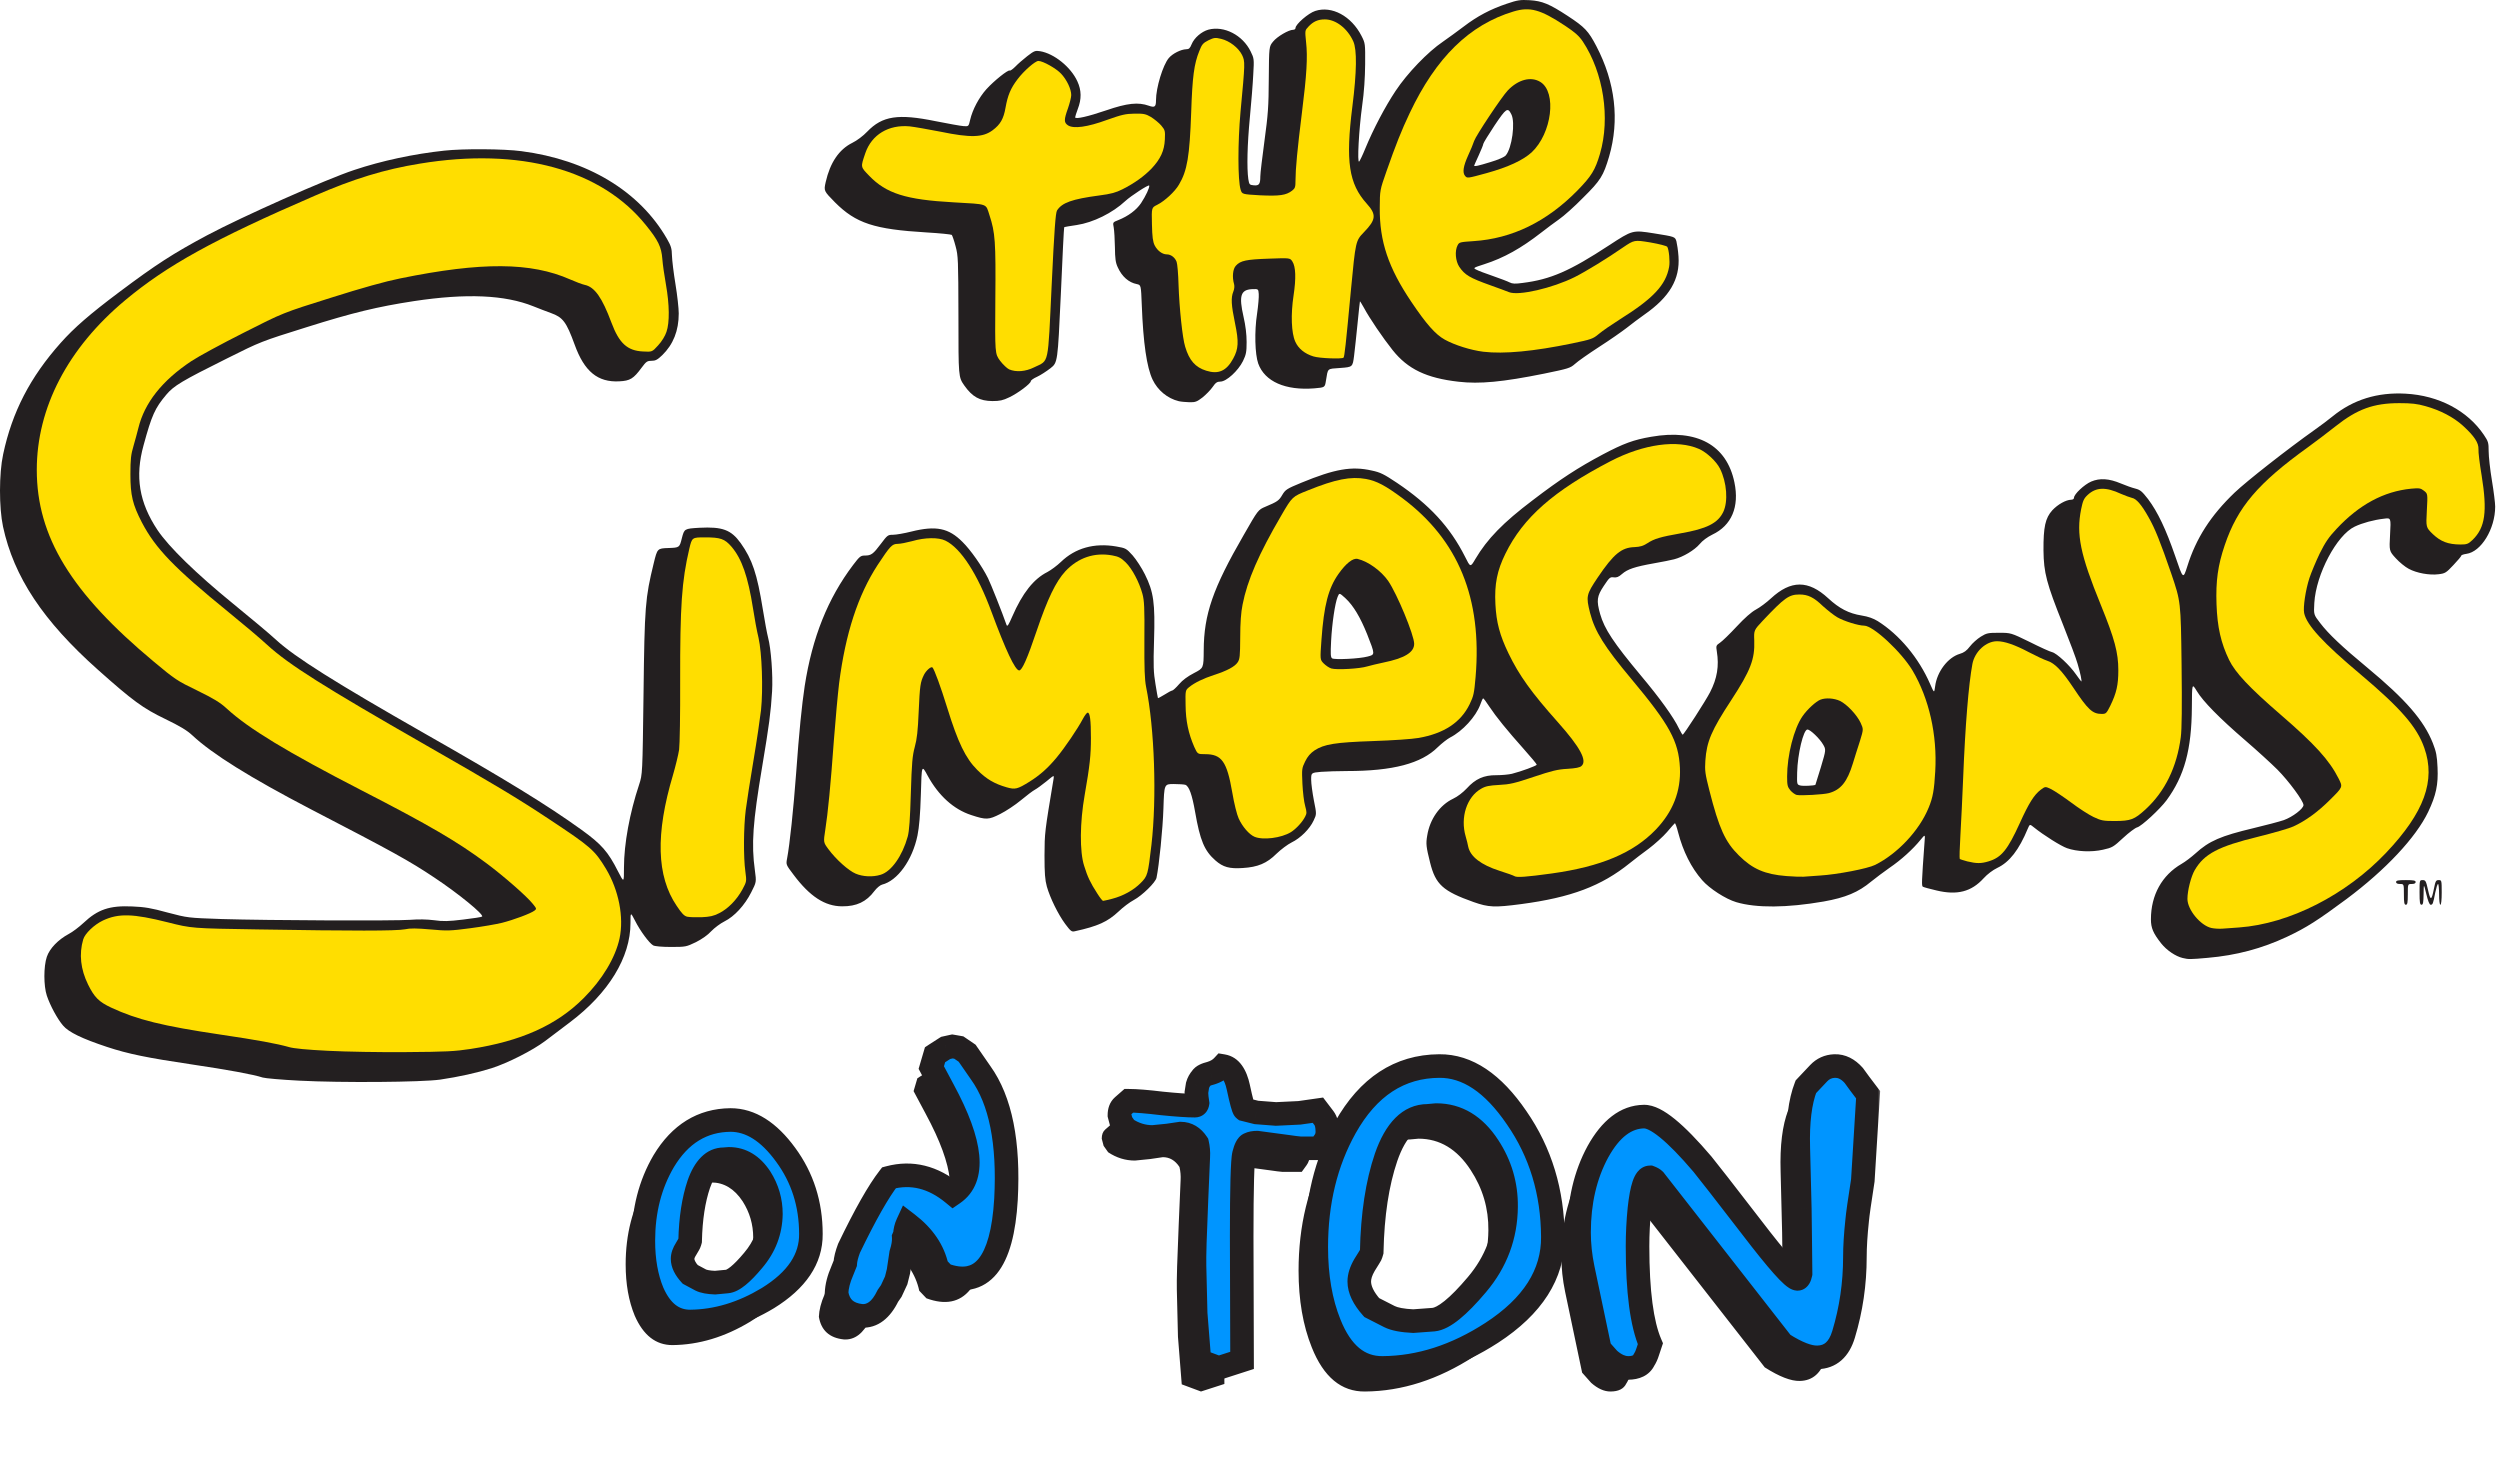 <svg xmlns="http://www.w3.org/2000/svg" width="424" height="249" viewBox="0 0 424 249" fill="none"><path d="M50.758 183.28C47.772 183.126 44.986 182.884 44.565 182.752C42.951 182.224 38.484 181.409 32.667 180.55C24.971 179.405 21.72 178.745 18.137 177.556C13.958 176.169 11.636 175.068 10.685 173.923C9.756 172.844 8.517 170.577 7.942 168.859C7.389 167.186 7.389 163.905 7.942 162.276C8.429 160.845 9.866 159.37 11.658 158.401C12.299 158.071 13.427 157.212 14.157 156.53C16.589 154.24 18.58 153.557 22.428 153.733C24.529 153.821 25.635 153.998 28.421 154.768C31.849 155.671 31.849 155.671 37.599 155.869C45.538 156.111 66.99 156.199 69.578 156.001C70.927 155.891 72.387 155.913 73.603 156.067C75.151 156.287 76.036 156.265 78.557 155.957C80.238 155.759 81.675 155.539 81.764 155.451C82.118 155.12 77.761 151.554 73.647 148.824C69.423 146.005 66.681 144.486 52.748 137.265C42.442 131.892 36.007 127.885 32.623 124.715C31.694 123.856 30.566 123.174 27.979 121.919C24.264 120.135 22.494 118.836 16.589 113.574C7.301 105.296 2.347 97.832 0.511 89.311C-0.174 86.075 -0.174 80.328 0.534 77.048C2.06 69.87 5.111 63.969 10.309 58.135C12.586 55.581 15.218 53.291 20.238 49.526C26.497 44.837 29.328 43.009 35.166 39.883C41.093 36.734 55.269 30.415 60.068 28.83C64.735 27.267 70.197 26.1 75.35 25.549C78.513 25.197 85.479 25.241 88.42 25.637C99.633 27.091 108.457 32.419 113.101 40.477C113.809 41.71 113.942 42.128 113.964 43.361C113.986 44.154 114.251 46.334 114.561 48.205C114.87 50.077 115.114 52.3 115.114 53.159C115.114 56.087 114.185 58.421 112.305 60.248C111.509 61.019 111.155 61.195 110.492 61.195C109.762 61.195 109.585 61.327 108.833 62.34C107.44 64.234 106.865 64.586 105.029 64.674C101.38 64.872 99.102 63.001 97.466 58.465C96.05 54.59 95.475 53.819 93.441 53.093C92.777 52.851 91.428 52.344 90.455 51.948C85.634 50.011 79.11 49.724 70.219 51.067C64.027 52.014 59.825 53.027 51.996 55.493C44.256 57.915 44.212 57.937 38.484 60.799C30.832 64.608 29.483 65.422 28.2 66.942C26.276 69.231 25.745 70.398 24.352 75.506C22.87 80.835 23.6 85.216 26.718 89.906C28.642 92.768 33.242 97.259 39.59 102.433C42.509 104.811 45.804 107.563 46.888 108.576C50.072 111.482 56.817 115.732 71.989 124.384C85.811 132.245 92.733 136.494 98.638 140.743C102.021 143.187 103.127 144.442 104.83 147.811C105.825 149.748 105.825 149.748 105.825 147.15C105.825 143.143 106.798 137.859 108.391 133.081C108.966 131.32 108.966 131.32 109.143 117.669C109.32 102.764 109.43 101.443 110.868 95.542C111.487 93.01 111.487 93.01 113.367 92.944C115.246 92.878 115.246 92.878 115.645 91.271C116.065 89.663 116.065 89.663 118.63 89.509C122.522 89.311 123.982 89.84 125.619 92.107C127.587 94.882 128.405 97.303 129.378 103.358C129.688 105.296 130.086 107.431 130.263 108.114C130.772 110.007 131.103 114.543 130.948 117.229C130.727 120.862 130.44 122.997 129.268 129.999C127.675 139.488 127.41 143.165 128.029 147.613C128.295 149.594 128.295 149.594 127.41 151.334C126.304 153.535 124.557 155.429 122.876 156.265C122.169 156.618 121.173 157.366 120.643 157.917C120.046 158.577 119.072 159.26 118.033 159.788C116.374 160.581 116.308 160.603 113.787 160.603C112.261 160.603 111.067 160.493 110.779 160.339C110.094 159.942 108.568 157.873 107.705 156.155C106.931 154.658 106.931 154.658 106.931 156.552C106.931 162.364 103.216 168.441 96.669 173.373C95.32 174.385 93.418 175.817 92.445 176.565C90.367 178.128 86.187 180.264 83.378 181.167C80.968 181.937 77.783 182.642 74.642 183.104C71.48 183.545 57.945 183.655 50.758 183.28ZM79.11 177.248C87.713 175.927 93.706 173.241 98.306 168.639C102.663 164.28 105.007 159.348 104.609 155.319C104.321 152.236 102.508 148.009 100.385 145.433C99.589 144.508 97.267 142.769 92.445 139.576C87.16 136.076 83.135 133.654 71.657 127.093C54.164 117.075 48.347 113.398 44.676 110.051C43.46 108.928 40.518 106.44 38.152 104.525C28.841 96.951 25.723 93.693 23.401 89.267C21.742 86.075 21.455 84.754 21.455 80.46C21.455 77.18 21.521 76.497 21.986 74.956C22.273 73.987 22.627 72.622 22.804 71.94C23.843 67.668 26.829 63.881 31.805 60.579C32.999 59.786 36.98 57.628 40.651 55.779C47.33 52.388 47.33 52.388 55.402 49.856C63.673 47.258 67.742 46.268 73.979 45.343C80.415 44.396 85.766 44.22 90.168 44.792C93.131 45.189 94.989 45.673 97.355 46.73C98.306 47.148 99.412 47.567 99.832 47.655C101.513 48.007 102.773 49.79 104.366 54.062C105.516 57.144 106.997 58.707 108.988 58.927C109.917 59.038 109.983 58.993 110.956 57.915C112.814 55.867 113.123 53.709 112.261 48.866C111.995 47.478 111.73 45.541 111.664 44.572C111.509 42.525 110.978 41.424 108.921 38.892C102.331 30.635 90.543 26.518 77.075 27.751C69.114 28.456 62.302 30.283 53.965 33.894C36.913 41.27 28.974 45.673 21.875 51.596C12.387 59.522 6.947 69.76 6.947 79.69C6.947 90.368 12.985 100.1 26.762 111.57C30.323 114.543 30.699 114.807 34.127 116.458C36.958 117.845 37.997 118.484 39.103 119.497C42.774 122.887 49.298 126.85 62.037 133.412C77.517 141.382 83.511 145.235 89.637 151.223C91.539 153.073 91.671 153.271 91.671 154.086C91.671 154.944 91.649 154.988 90.278 155.627C85.855 157.718 79.353 158.621 70.993 158.291C69.711 158.247 68.605 158.291 68.34 158.423C68.03 158.577 62.346 158.577 49.873 158.379C31.849 158.115 31.849 158.115 27.802 157.102C23.025 155.913 21.809 155.737 20.283 156.067C17.717 156.618 15.24 158.401 14.732 160.052C14.113 162.144 14.643 164.83 16.147 167.318C17.142 168.947 17.629 169.366 19.663 170.312C23.998 172.294 28.355 173.351 38.041 174.804C44.322 175.729 47.639 176.345 49.652 176.917C51.465 177.446 60.511 177.864 68.892 177.776C74.864 177.71 76.589 177.622 79.11 177.248ZM121.571 154.064C122.987 153.315 124.093 152.192 125.044 150.519C125.663 149.484 125.663 149.484 125.552 144.684C125.442 139.136 125.552 137.859 127.056 128.766C127.653 125.199 128.25 121.148 128.405 119.783C128.759 116.414 128.56 111.394 127.985 108.84C127.72 107.762 127.299 105.516 127.056 103.887C126.194 98.426 125.154 95.432 123.385 93.362C122.323 92.151 121.483 91.799 119.559 91.799C118.033 91.799 118.033 91.799 117.569 93.737C116.286 99.219 115.888 104.437 116.087 113.596C116.175 117.449 116.131 122.117 115.998 124.561C115.799 128.414 115.711 129.052 115.025 131.298C113.942 134.821 113.145 138.542 112.858 141.36C112.394 145.785 113.278 149.792 115.423 152.985C116.684 154.856 117.038 155.032 119.072 154.856C119.846 154.79 120.753 154.504 121.571 154.064Z" fill="#231F20"></path><path d="M370.171 162.474C368.977 162.188 367.473 161.175 366.544 160.008C365.173 158.269 364.797 157.388 364.797 155.913C364.797 151.796 366.677 148.427 369.994 146.512C370.614 146.159 371.653 145.367 372.339 144.75C374.683 142.615 376.629 141.778 382.268 140.435C384.281 139.951 386.559 139.356 387.333 139.092C388.815 138.564 390.672 137.154 390.672 136.538C390.672 135.855 388.173 132.465 386.249 130.527C385.21 129.492 382.777 127.269 380.831 125.595C376.386 121.764 373.621 118.946 372.582 117.207C371.764 115.864 371.764 115.864 371.741 119.959C371.697 127.115 370.481 131.584 367.451 135.723C366.323 137.242 363.183 140.149 362.453 140.325C362.121 140.413 361.06 141.206 360.087 142.108C358.428 143.649 358.251 143.76 356.659 144.112C354.713 144.552 352.236 144.442 350.555 143.848C349.538 143.495 346.596 141.646 344.96 140.325C344.252 139.752 344.252 139.752 343.92 140.523C342.416 144.156 340.802 146.225 338.745 147.194C337.971 147.569 337.064 148.251 336.423 148.956C334.344 151.245 331.934 151.862 328.439 151.025C327.312 150.761 326.25 150.475 326.117 150.387C325.896 150.233 325.896 149.748 326.405 142.769C326.515 141.47 326.515 141.47 325.719 142.439C324.437 144.024 322.424 145.851 320.478 147.172C319.505 147.855 318.089 148.912 317.36 149.506C315.17 151.333 313.003 152.236 309.287 152.897C303.073 153.976 297.876 154.02 294.47 153.007C292.679 152.478 289.936 150.717 288.676 149.264C286.84 147.172 285.447 144.398 284.607 141.162C284.385 140.281 284.142 139.598 284.054 139.62C283.987 139.664 283.39 140.325 282.727 141.118C282.063 141.888 280.67 143.143 279.653 143.914C278.613 144.662 277.176 145.785 276.424 146.38C271.603 150.277 266.45 152.214 257.98 153.337C253.468 153.932 252.473 153.887 249.907 152.985C244.71 151.135 243.472 150.012 242.543 146.292C241.879 143.627 241.813 143.099 242.056 141.712C242.499 138.938 244.18 136.538 246.457 135.459C247.209 135.107 248.116 134.402 248.757 133.72C250.239 132.09 251.655 131.452 253.8 131.474C254.706 131.474 255.901 131.364 256.431 131.232C258.002 130.835 260.633 129.867 260.633 129.691C260.633 129.581 259.638 128.392 258.422 127.027C255.613 123.878 253.733 121.566 252.583 119.827C252.075 119.056 251.632 118.44 251.544 118.44C251.478 118.44 251.256 118.902 251.057 119.497C250.305 121.544 248.05 124.01 245.927 125.089C245.44 125.353 244.511 126.08 243.848 126.718C241.061 129.492 236.24 130.769 228.433 130.769C226.952 130.769 225.005 130.835 224.077 130.902C222.374 131.056 222.374 131.056 222.374 132.245C222.374 132.905 222.595 134.49 222.838 135.767C223.303 138.079 223.303 138.079 222.794 139.158C222.13 140.589 220.56 142.152 219.056 142.879C218.393 143.209 217.243 144.068 216.491 144.794C214.854 146.424 213.328 147.062 210.763 147.216C208.507 147.37 207.424 147.062 206.141 145.939C204.261 144.288 203.531 142.549 202.691 137.705C202.182 134.799 201.674 133.345 201.032 133.103C200.833 133.037 199.949 132.971 199.064 132.971C197.45 132.971 197.45 132.971 197.317 137.11C197.206 140.589 196.587 146.754 196.145 148.868C195.99 149.66 193.712 151.884 192.275 152.655C191.611 153.007 190.461 153.865 189.709 154.592C187.851 156.331 186.215 157.08 182.3 157.939C181.748 158.071 181.593 157.939 180.664 156.706C179.448 155.054 178.099 152.302 177.546 150.365C177.236 149.22 177.148 148.141 177.148 145.081C177.17 141.184 177.17 141.206 178.696 132.024C178.784 131.43 178.762 131.452 177.457 132.531C176.727 133.125 175.843 133.764 175.511 133.94C175.179 134.116 174.118 134.909 173.145 135.723C172.194 136.516 170.601 137.573 169.628 138.057C167.66 139.048 167.262 139.07 164.719 138.233C161.733 137.265 159.168 134.931 157.332 131.562C156.315 129.669 156.315 129.669 156.182 134.666C156.072 138.233 155.895 140.259 155.607 141.69C154.745 145.895 152.201 149.396 149.592 150.034C149.26 150.123 148.685 150.607 148.287 151.135C146.938 152.941 145.279 153.733 142.824 153.711C139.905 153.711 137.34 152.038 134.575 148.339C133.293 146.644 133.293 146.644 133.492 145.587C133.934 143.275 134.575 137.176 135.018 131.21C135.526 124.142 135.991 119.585 136.477 116.348C137.76 108.092 140.392 101.509 144.682 95.828C145.788 94.375 145.965 94.221 146.672 94.221C147.756 94.221 148.088 93.979 149.393 92.239C150.498 90.764 150.587 90.698 151.449 90.698C151.958 90.698 153.373 90.456 154.59 90.148C158.747 89.113 160.893 89.553 163.237 91.909C164.608 93.252 166.554 96.026 167.572 98.074C168.014 98.955 170.004 103.953 170.712 106C170.845 106.33 171.044 106.022 171.685 104.547C173.41 100.584 175.312 98.184 177.634 97.017C178.253 96.687 179.293 95.916 179.934 95.3C182.367 92.944 185.596 92.041 189.311 92.68C190.948 92.966 191.014 93.01 192.098 94.199C192.695 94.882 193.646 96.335 194.176 97.413C195.658 100.386 195.924 102.257 195.725 108.642C195.592 112.914 195.636 114.058 195.968 116.018C196.167 117.295 196.366 118.352 196.388 118.396C196.432 118.44 196.919 118.154 197.516 117.801C198.091 117.427 198.688 117.119 198.799 117.119C198.931 117.119 199.462 116.634 199.971 116.04C200.568 115.335 201.452 114.697 202.514 114.146C204.128 113.31 204.128 113.31 204.151 110.315C204.173 104.195 205.699 99.791 210.918 90.764C213.373 86.471 213.373 86.471 214.611 85.942C216.646 85.084 216.911 84.908 217.486 83.917C218.017 83.036 218.26 82.882 220.715 81.869C226.377 79.535 229.252 79.029 232.635 79.8C234.117 80.108 234.714 80.416 236.926 81.891C242.432 85.59 245.927 89.377 248.47 94.419C249.377 96.246 249.377 96.246 250.217 94.815C252.23 91.403 254.928 88.629 259.97 84.82C264.636 81.253 267.666 79.293 271.802 77.092C275.34 75.22 277.065 74.582 280.051 74.075C287.835 72.71 292.856 75.484 294.16 81.825C295.023 85.965 293.674 89.135 290.401 90.676C289.56 91.094 288.742 91.689 288.256 92.283C287.393 93.296 285.469 94.463 283.921 94.859C283.412 94.992 281.886 95.3 280.493 95.542C277.264 96.114 276.026 96.533 275.097 97.347C274.522 97.854 274.19 97.986 273.682 97.92C273.084 97.832 272.952 97.942 272.001 99.373C270.829 101.134 270.74 101.839 271.382 104.129C272.111 106.683 273.659 109.016 278.304 114.587C281.488 118.374 283.855 121.654 284.761 123.57C285.049 124.142 285.314 124.605 285.381 124.605C285.58 124.605 289.295 118.836 290.025 117.405C291.241 115.049 291.573 112.936 291.175 110.492C291.02 109.523 291.042 109.457 291.728 108.994C292.126 108.73 293.386 107.497 294.536 106.264C295.908 104.789 297.035 103.798 297.809 103.38C298.473 103.028 299.623 102.169 300.353 101.487C303.736 98.36 306.7 98.36 310.061 101.465C311.941 103.204 313.556 104.041 315.745 104.393C316.851 104.569 317.713 104.877 318.465 105.34C322.136 107.651 325.41 111.57 327.334 115.974C328.041 117.581 328.041 117.581 328.196 116.414C328.506 113.926 330.363 111.482 332.398 110.888C333.084 110.69 333.548 110.36 334.101 109.633C334.499 109.105 335.339 108.356 335.937 107.982C336.932 107.365 337.175 107.321 339.033 107.321C341.045 107.321 341.045 107.321 344.252 108.884C345.999 109.765 347.702 110.536 348.034 110.602C348.808 110.778 351.019 112.825 352.081 114.367C352.545 115.027 352.965 115.578 352.988 115.578C353.12 115.578 352.833 114.168 352.368 112.605C352.147 111.769 350.997 108.73 349.869 105.89C347.083 98.911 346.618 97.149 346.574 93.34C346.552 89.377 346.884 87.858 348.078 86.537C349.007 85.546 350.378 84.776 351.263 84.754C351.55 84.754 351.749 84.621 351.749 84.423C351.749 83.807 353.496 82.177 354.668 81.671C356.128 81.055 357.676 81.143 359.711 82.001C360.507 82.332 361.59 82.728 362.143 82.86C363.006 83.08 363.293 83.344 364.311 84.644C365.947 86.823 367.34 89.751 368.911 94.309C370.26 98.272 370.26 98.272 370.967 96.048C372.449 91.293 374.948 87.418 378.995 83.543C381.052 81.583 387.93 76.189 392.618 72.864C393.569 72.204 394.896 71.191 395.604 70.618C399.098 67.778 403.212 66.501 407.989 66.766C413.628 67.074 418.494 69.65 421.258 73.745C422.01 74.868 422.076 75.066 422.076 76.541C422.076 77.422 422.32 79.646 422.629 81.495C422.939 83.344 423.182 85.326 423.182 85.921C423.182 89.707 420.794 93.605 418.295 93.935C417.83 94.001 417.432 94.133 417.432 94.243C417.432 94.353 416.835 95.058 416.105 95.828C414.867 97.149 414.69 97.259 413.584 97.391C412.036 97.59 409.846 97.193 408.519 96.467C407.922 96.159 406.927 95.344 406.33 94.683C405.202 93.45 405.202 93.45 405.357 90.632C405.512 87.814 405.512 87.814 404.34 87.968C402.593 88.166 400.646 88.695 399.364 89.311C396.312 90.742 392.795 97.391 392.508 102.257C392.397 104.239 392.397 104.239 393.503 105.67C394.896 107.497 397.196 109.677 401.509 113.244C408.011 118.638 411.085 122.183 412.611 126.036C413.186 127.511 413.319 128.193 413.407 130.175C413.54 133.081 413.164 134.865 411.815 137.705C409.736 142.042 404.605 147.525 397.97 152.478C393.127 156.067 391.181 157.322 387.908 158.863C383.64 160.867 379.283 162.034 374.395 162.452C371.454 162.716 371.166 162.716 370.171 162.474ZM383.264 155.979C392.53 153.909 400.89 148.405 407.303 140.149C409.891 136.824 411.394 132.927 411.151 130.263C410.842 127.159 408.94 123.724 405.667 120.399C404.649 119.365 401.951 116.943 399.629 114.983C395.029 111.13 391.756 107.872 390.805 106.286C389.301 103.71 390.031 98.8 392.751 93.23C393.702 91.315 394.299 90.434 395.626 89.025C397.771 86.735 400.027 85.018 402.393 83.895C404.76 82.772 406.374 82.354 409.028 82.2C410.974 82.067 411.173 82.09 411.748 82.552C412.39 83.058 412.39 83.058 412.301 86.031C412.235 88.981 412.235 88.981 413.363 90.016C414.557 91.094 415.707 91.579 417.145 91.579C417.852 91.579 418.14 91.425 418.803 90.764C420.816 88.673 421.125 86.625 420.219 81.231C419.909 79.359 419.644 77.378 419.644 76.805C419.644 75.925 419.511 75.594 418.781 74.692C416.017 71.191 411.505 69.055 406.927 69.055C403.234 69.055 400.226 70.222 396.754 72.974C395.538 73.943 393.437 75.528 392.11 76.497C386.824 80.284 383.949 82.904 381.693 85.921C376.209 93.252 374.992 103.622 378.73 111.284C379.769 113.42 382.136 115.952 387.466 120.553C393.26 125.551 395.737 128.282 397.285 131.364C398.413 133.61 398.346 133.852 395.715 136.428C391.889 140.127 390.363 140.897 383.64 142.571C375.368 144.596 372.869 146.38 371.963 150.893C371.609 152.544 371.609 152.544 372.206 153.645C372.869 154.856 373.842 155.869 374.86 156.419C375.833 156.948 379.858 156.75 383.264 155.979ZM190.196 150.915C191.102 150.475 192.164 149.726 192.783 149.11C193.977 147.899 194.044 147.723 194.619 142.659C195.525 134.777 195.15 124.142 193.712 117.141C193.469 115.886 193.38 114.036 193.425 109.105C193.447 101.971 193.358 101.354 191.965 98.514C190.925 96.401 189.643 95.168 188.139 94.882C185.773 94.441 183.362 95.388 181.327 97.59C179.735 99.307 178.342 102.213 176.484 107.651C175.688 110.007 174.759 112.495 174.427 113.156C173.83 114.345 173.808 114.367 172.857 114.367C171.928 114.367 171.84 114.301 171.265 113.376C170.535 112.187 169.053 108.642 167.505 104.459C165.603 99.285 163.878 96.203 161.512 93.781C159.698 91.909 158.349 91.623 155.364 92.438C154.457 92.702 153.351 92.9 152.887 92.9C152.157 92.9 151.958 93.032 151.184 94.067C147.557 98.867 145.124 104.569 143.775 111.526C143.045 115.335 142.625 118.902 142.095 126.146C141.542 133.742 141.276 136.582 140.856 139.841C140.502 142.417 140.502 142.417 141.166 143.363C142.802 145.719 145.788 147.943 147.336 147.943C149.857 147.943 152.135 145.345 153.285 141.228C153.55 140.259 153.683 138.299 153.816 133.852C153.971 128.7 154.081 127.533 154.479 126.036C154.855 124.693 155.01 123.262 155.143 120.091C155.342 115.578 155.43 115.027 156.049 113.772C156.536 112.803 157.045 112.495 158.084 112.495C158.836 112.495 158.88 112.539 159.522 114.102C159.875 114.961 160.738 117.515 161.423 119.761C163.126 125.243 164.453 127.973 166.422 129.933C168.08 131.584 170.38 132.839 171.729 132.839C173.145 132.839 176.329 130.505 178.541 127.819C179.934 126.146 182.101 122.953 183.008 121.236C183.539 120.245 183.605 120.201 184.49 120.201C185.419 120.201 185.419 120.201 185.529 121.148C185.994 125.023 185.795 128.568 184.733 134.843C183.804 140.281 183.738 143.716 184.512 146.181C185.109 148.009 185.839 149.572 186.812 150.981C187.564 152.082 187.763 152.082 190.196 150.915ZM262.513 147.502C270.983 146.27 276.357 144.002 280.183 140.017C282.904 137.176 284.474 133.389 284.231 130.219C283.943 126.3 282.13 123.107 276.004 115.798C270.32 108.994 268.595 105.67 268.595 101.399C268.595 99.857 268.595 99.857 270.298 97.303C273.018 93.274 274.212 92.283 276.645 92.063C277.552 91.997 278.237 91.777 278.768 91.425C279.763 90.764 281.024 90.39 284.739 89.729C288.366 89.047 290.224 88.232 291.241 86.801C292.015 85.678 292.236 84.049 291.816 82.288C290.755 77.84 287.017 75.484 282.063 76.167C278.879 76.607 277.043 77.202 273.814 78.875C264.172 83.895 258.997 88.43 255.989 94.551C253.534 99.549 253.689 104.305 256.52 110.183C258.311 113.882 260.368 116.767 264.902 121.852C266.096 123.174 267.533 124.957 268.108 125.816C269.015 127.159 269.148 127.511 269.214 128.744C269.347 130.703 269.126 130.902 266.538 131.056C264.835 131.144 263.906 131.364 260.766 132.421C257.559 133.5 256.719 133.698 254.905 133.786C252.406 133.918 251.345 134.402 250.261 135.855C248.934 137.683 248.691 139.158 249.355 141.668C250.062 144.464 251.013 145.565 253.534 146.49C258.068 148.163 257.98 148.141 262.513 147.502ZM313.047 147.172C317.315 146.38 318.974 145.543 321.982 142.681C325.476 139.334 327.002 136.252 327.444 131.606C328.019 125.728 326.604 119.298 323.707 114.389C321.827 111.24 317.028 106.771 315.502 106.771C314.529 106.771 312.052 106 310.924 105.34C310.327 104.987 309.199 104.085 308.381 103.336C305.351 100.518 304.466 100.76 299.734 105.846C298.23 107.431 298.23 107.431 298.23 109.259C298.23 112.627 297.522 114.455 294.293 119.387C291.816 123.151 291.175 124.34 290.511 126.322C289.671 128.898 289.693 129.889 290.578 133.434C291.706 137.815 292.17 139.18 293.232 141.228C294.868 144.42 297.942 146.886 301.171 147.613C303.405 148.119 309.088 147.921 313.047 147.172ZM337.529 145.037C338.834 144.442 339.895 143.121 341.067 140.677C343.655 135.239 343.876 134.843 344.915 133.808C345.822 132.905 346.11 132.751 346.839 132.751C347.967 132.751 349.316 133.478 352.081 135.569C355.155 137.881 356.725 138.586 358.715 138.564C360.684 138.542 361.502 138.189 363.227 136.604C366.456 133.61 368.358 129.823 369.132 124.825C369.397 123.107 369.419 120.906 369.309 112.715C369.176 102.698 369.176 102.698 367.562 97.942C365.748 92.592 364.819 90.302 363.736 88.386C362.564 86.317 361.657 85.238 360.971 85.106C360.639 85.04 359.666 84.688 358.826 84.313C357.145 83.587 356.438 83.499 355.553 83.961C354.425 84.555 354.005 85.216 353.607 87.175C352.921 90.566 353.629 93.671 356.836 101.641C359.467 108.136 359.932 109.919 359.932 113.684C359.932 116.877 359.689 118.044 358.561 120.377C357.875 121.742 357.875 121.742 356.46 121.742C354.16 121.742 353.673 121.346 350.931 117.229C348.985 114.323 347.813 113.134 346.53 112.715C346.043 112.561 344.672 111.923 343.456 111.284C342.239 110.646 340.669 109.941 339.962 109.743C338.679 109.369 338.657 109.369 337.662 109.897C336.136 110.668 335.428 111.835 335.052 114.058C334.344 118.418 334.012 123.107 333.393 137.705C333.261 140.611 333.106 143.451 333.039 144.024C332.907 145.059 332.907 145.059 333.769 145.279C335.715 145.763 336.003 145.741 337.529 145.037ZM216.889 141.118C217.973 140.809 219.454 139.664 220.206 138.586C220.803 137.705 220.803 137.705 220.494 136.274C220.317 135.481 220.162 133.654 220.162 132.179C220.162 129.779 220.206 129.426 220.737 128.392C221.113 127.621 221.622 127.071 222.285 126.608C223.9 125.551 225.779 125.243 232.215 125.023C235.51 124.913 238.805 124.693 239.933 124.495C244.224 123.746 247.077 121.874 248.58 118.792C249.266 117.383 249.355 116.943 249.598 114.146C250.283 105.846 248.558 98.558 244.423 92.46C242.875 90.192 239.933 87.219 237.213 85.172C231.596 80.967 229.804 80.835 221.931 84.049C219.83 84.886 219.83 84.886 217.973 88.078C212.51 97.413 210.984 101.905 211.051 108.532C211.117 113.288 210.829 113.706 206.782 115.049C204.748 115.732 203.31 116.414 202.381 117.185C201.74 117.691 201.718 117.779 201.762 119.563C201.784 121.588 202.337 124.032 203.2 125.992C203.775 127.247 203.775 127.247 205.057 127.247C207.866 127.247 208.751 128.48 209.657 133.742C210.277 137.287 210.807 138.762 212.002 140.105C213.262 141.558 214.478 141.8 216.889 141.118Z" fill="#231F20"></path><path d="M304.046 135.459C303.781 135.415 303.294 135.063 302.985 134.711C302.476 134.072 302.432 133.874 302.432 131.694C302.432 125.992 303.935 121.434 306.634 119.012C307.806 117.955 308.314 117.779 310.216 117.779C312.185 117.779 313.268 118.264 314.706 119.783C315.745 120.884 316.807 122.799 316.807 123.614C316.807 123.856 316.519 125.001 316.165 126.146C315.789 127.291 315.236 129.118 314.905 130.197C313.821 133.764 312.516 134.997 309.486 135.393C307.85 135.591 304.975 135.635 304.046 135.459ZM307.894 133.103C307.894 133.103 308.314 131.738 308.823 130.109C309.708 127.137 309.708 127.137 309.177 126.234C308.58 125.221 307.01 123.724 306.545 123.724C305.86 123.724 304.864 127.907 304.798 131.012C304.754 133.015 304.754 133.059 305.307 133.213C305.727 133.345 307.695 133.257 307.894 133.103Z" fill="#231F20"></path><path d="M225.138 114.036C224.762 113.926 224.165 113.53 223.811 113.156C223.17 112.495 223.17 112.495 223.435 108.422C223.745 103.887 224.143 101.421 224.917 99.351C225.58 97.634 226.974 95.608 228.168 94.661C228.986 94.001 229.141 93.957 230.225 94.067C232.303 94.287 234.67 95.828 236.107 97.876C237.125 99.373 238.385 102.037 239.491 105.075C241.504 110.646 240.84 111.901 235.223 113.046C234.205 113.244 233.011 113.552 232.547 113.706C231.529 114.058 226.023 114.301 225.138 114.036ZM231.95 111.35C233.232 111.02 233.232 111.042 231.883 107.607C230.711 104.679 229.517 102.698 228.212 101.487C227.151 100.518 227.151 100.518 226.863 101.222C226.421 102.301 225.912 105.714 225.757 108.708C225.647 110.932 225.669 111.482 225.934 111.659C226.354 111.923 230.578 111.725 231.95 111.35Z" fill="#231F20"></path><path d="M407.701 151.686C407.701 149.924 407.701 149.924 407.038 149.924C406.596 149.924 406.375 149.814 406.375 149.594C406.375 149.33 406.706 149.264 408.033 149.264C409.36 149.264 409.692 149.33 409.692 149.594C409.692 149.814 409.471 149.924 409.028 149.924C408.365 149.924 408.365 149.924 408.365 151.686C408.365 153.095 408.299 153.447 408.033 153.447C407.768 153.447 407.701 153.095 407.701 151.686Z" fill="#231F20"></path><path d="M410.355 151.356C410.355 149.286 410.355 149.264 410.886 149.264C411.373 149.264 411.461 149.418 411.793 150.937C412.213 152.831 412.39 152.787 412.81 150.651C413.054 149.418 413.142 149.264 413.606 149.264C414.093 149.264 414.115 149.308 414.115 151.356C414.115 152.611 414.027 153.447 413.894 153.447C413.761 153.447 413.673 152.721 413.673 151.686C413.673 150.717 413.584 149.924 413.496 149.924C413.385 149.924 413.186 150.585 413.009 151.422C412.655 153.293 412.589 153.447 412.235 153.447C412.036 153.447 411.771 152.765 411.505 151.642C411.063 149.814 411.063 149.814 411.041 151.642C411.019 153.095 410.953 153.447 410.687 153.447C410.422 153.447 410.355 153.073 410.355 151.356Z" fill="#231F20"></path><path d="M199.926 68.043C198.002 67.58 196.344 66.193 195.481 64.388C194.486 62.296 193.889 58.157 193.646 51.728C193.513 48.337 193.513 48.337 192.805 48.183C191.434 47.919 190.284 46.906 189.576 45.343C189.2 44.55 189.112 43.868 189.09 41.93C189.068 40.609 188.979 39.112 188.891 38.606C188.714 37.703 188.714 37.703 189.665 37.329C191.368 36.646 192.717 35.633 193.513 34.466C194.331 33.233 195.017 31.758 194.906 31.472C194.818 31.252 191.81 33.211 190.859 34.092C188.692 36.118 185.397 37.747 182.61 38.165C181.482 38.319 180.531 38.495 180.487 38.54C180.443 38.584 180.177 43.758 179.912 50.054C179.381 61.481 179.381 61.481 178.165 62.45C177.479 62.979 176.462 63.639 175.887 63.903C175.29 64.168 174.825 64.498 174.825 64.652C174.825 65.048 172.636 66.7 171.176 67.382C170.093 67.91 169.562 68.02 168.301 68.02C166.156 67.999 164.918 67.316 163.546 65.379C162.551 63.947 162.551 63.947 162.551 53.709C162.529 44 162.507 43.383 162.065 41.754C161.821 40.807 161.512 39.949 161.423 39.839C161.313 39.751 159.389 39.552 157.133 39.42C148.265 38.892 145.169 37.879 141.608 34.312C139.706 32.375 139.706 32.375 140.038 30.878C140.79 27.575 142.294 25.351 144.549 24.228C145.323 23.854 146.407 23.04 147.07 22.335C149.658 19.649 152.312 19.253 158.681 20.552C160.804 20.97 162.949 21.366 163.414 21.388C164.276 21.454 164.276 21.454 164.542 20.309C164.94 18.592 166.023 16.544 167.306 15.113C168.589 13.704 170.977 11.789 171.243 11.965C171.353 12.031 171.773 11.723 172.194 11.304C172.614 10.864 173.521 10.071 174.228 9.521C175.4 8.618 175.577 8.552 176.396 8.684C178.784 9.081 181.615 11.37 182.721 13.792C183.428 15.311 183.45 16.809 182.787 18.504C182.544 19.165 182.345 19.781 182.345 19.891C182.345 20.265 184.49 19.781 187.652 18.702C191.169 17.491 193.049 17.293 194.84 17.931C195.835 18.284 196.056 18.13 196.056 17.007C196.056 14.871 197.228 11.04 198.224 9.851C198.865 9.081 200.302 8.376 201.165 8.354C201.651 8.354 201.828 8.178 202.094 7.517C202.536 6.417 203.775 5.36 204.947 5.029C207.6 4.325 210.763 5.954 212.112 8.728C212.687 9.895 212.709 10.005 212.554 12.603C212.488 14.079 212.223 17.359 211.979 19.913C211.537 24.515 211.449 28.5 211.714 30.371C211.869 31.296 211.913 31.362 212.621 31.428C213.527 31.516 213.749 31.252 213.749 29.931C213.749 29.38 214.08 26.672 214.456 23.876C215.053 19.473 215.164 18.108 215.186 13.352C215.23 7.892 215.23 7.892 215.916 7.055C216.601 6.196 218.57 5.051 219.322 5.051C219.543 5.051 219.72 4.919 219.72 4.743C219.72 4.127 221.887 2.233 223.059 1.859C225.868 0.934 229.185 2.718 230.91 6.086C231.552 7.341 231.552 7.407 231.529 10.886C231.507 13.198 231.352 15.62 231.021 17.931C230.468 21.961 230.158 27.751 230.512 27.399C230.623 27.289 231.109 26.298 231.552 25.197C232.901 21.917 234.913 18.086 236.704 15.399C238.673 12.427 242.167 8.794 244.71 7.077C245.617 6.439 247.209 5.294 248.249 4.501C250.549 2.74 252.804 1.551 255.569 0.626C257.382 0.01 257.847 -0.057 259.417 0.032C261.562 0.164 262.779 0.67 265.875 2.696C268.794 4.611 269.391 5.25 270.74 7.826C273.947 13.968 274.699 20.353 272.907 26.54C271.934 29.821 271.47 30.591 268.506 33.52C267.047 35.017 265.189 36.668 264.415 37.197C263.641 37.747 262.292 38.738 261.43 39.42C257.979 42.106 255.082 43.736 251.721 44.815C249.863 45.409 249.819 45.453 250.35 45.717C250.659 45.893 251.92 46.378 253.158 46.796C254.419 47.236 255.702 47.721 256.033 47.897C256.498 48.139 256.962 48.161 258.245 47.985C262.978 47.391 266.229 45.981 272.907 41.6C276.888 39.002 276.888 39.002 280.493 39.574C284.076 40.147 284.076 40.147 284.319 40.917C284.43 41.358 284.607 42.503 284.673 43.493C284.938 47.346 283.169 50.385 278.857 53.379C278.016 53.974 276.689 54.964 275.893 55.603C275.097 56.219 272.996 57.694 271.205 58.839C269.413 60.006 267.578 61.283 267.113 61.724C266.317 62.428 266.03 62.516 261.85 63.375C254.861 64.784 250.925 65.158 247.364 64.74C241.924 64.124 238.761 62.604 236.196 59.39C234.559 57.342 232.259 53.952 231.33 52.212C230.977 51.596 230.689 51.089 230.645 51.111C230.623 51.155 230.446 52.807 230.247 54.81C230.048 56.814 229.782 59.302 229.65 60.359C229.406 62.252 229.406 62.252 227.327 62.406C225.005 62.582 225.249 62.362 224.873 64.608C224.696 65.709 224.696 65.709 222.927 65.863C218.017 66.259 214.501 64.718 213.395 61.658C212.842 60.094 212.731 56.197 213.196 53.225C213.395 51.86 213.527 50.341 213.483 49.856C213.417 48.998 213.417 48.998 212.311 49.042C210.409 49.152 210.1 50.187 210.896 53.687C211.25 55.229 211.426 56.704 211.426 58.003C211.426 59.72 211.338 60.138 210.807 61.239C209.989 62.891 207.999 64.718 206.981 64.718C206.428 64.718 206.163 64.894 205.654 65.643C205.3 66.149 204.526 66.942 203.951 67.404C203 68.131 202.735 68.241 201.74 68.219C201.099 68.197 200.302 68.131 199.926 68.043ZM207.025 61.922C207.91 61.261 208.861 59.786 209.104 58.641C209.237 58.091 209.126 57.078 208.728 55.184C208.286 53.071 208.198 52.124 208.286 50.627C208.352 49.592 208.419 47.897 208.419 46.862C208.419 43.67 208.972 43.383 215.208 43.207C219.454 43.075 219.454 43.075 219.852 43.714C220.45 44.594 220.538 47.633 220.051 50.803C219.609 53.687 219.72 55.889 220.361 57.342C221.135 59.082 223.148 60.094 225.824 60.094C227.106 60.094 227.239 60.05 227.327 59.61C227.482 58.883 227.814 55.757 228.566 47.434C229.252 40.191 229.252 40.191 230.667 38.716C231.552 37.813 232.104 37.042 232.104 36.756C232.104 36.492 231.684 35.787 231.153 35.215C229.915 33.85 228.876 31.89 228.455 30.129C227.925 27.905 228.035 22.709 228.677 17.491C229.406 11.789 229.451 9.015 228.831 7.627C227.902 5.558 225.558 3.708 224.276 4.039C223.944 4.127 223.369 4.457 222.993 4.809C222.285 5.426 222.285 5.426 222.241 9.917C222.219 13.484 222.064 15.488 221.533 19.583C220.914 24.317 220.45 28.808 220.317 31.582C220.273 32.551 220.184 32.727 219.543 33.167C218.503 33.85 217.331 33.96 213.417 33.784C209.989 33.63 209.989 33.63 209.746 32.815C209.237 31.252 209.237 23.634 209.746 18.372C210.431 11.282 210.409 10.556 209.724 9.521C209.414 9.059 208.773 8.398 208.286 8.068C206.34 6.725 204.836 7.187 204.018 9.389C203.177 11.635 202.89 13.77 202.691 19.693C202.425 27.179 202.027 29.601 200.612 31.978C199.926 33.167 198.135 34.819 196.941 35.369C196.078 35.765 196.078 35.765 196.056 37.923C196.056 39.618 196.145 40.257 196.476 40.917C196.963 41.864 197.781 42.481 198.533 42.481C199.241 42.481 199.926 42.987 200.214 43.736C200.347 44.066 200.501 45.849 200.546 47.655C200.678 51.552 201.209 56.704 201.674 58.157C202.094 59.588 203 61.063 203.73 61.526C204.195 61.834 205.522 62.362 206.185 62.494C206.229 62.516 206.605 62.252 207.025 61.922ZM174.737 61.636C177.302 60.359 177.037 61.636 177.7 47.699C178.143 38.319 178.364 35.435 178.607 35.039C179.448 33.718 181.15 33.101 185.817 32.485C187.719 32.243 188.603 32.001 189.687 31.45C193.845 29.358 196.587 26.408 196.874 23.7C196.963 22.907 196.874 22.643 196.277 21.939C195.901 21.498 195.127 20.86 194.552 20.529C193.071 19.649 191.943 19.759 188.426 21.014C185.905 21.939 185.286 22.071 183.296 22.181C180.354 22.313 179.912 22.093 179.912 20.419C179.912 19.781 180.155 18.592 180.465 17.689C181.018 16.104 181.018 16.104 180.575 15.091C180 13.726 178.607 12.295 177.28 11.679C176.197 11.15 176.197 11.15 175.268 11.899C174.118 12.845 172.459 15.003 171.928 16.258C171.685 16.787 171.353 17.997 171.198 18.944C170.867 20.816 170.336 21.762 169.009 22.753C167.284 24.052 164.276 24.118 158.703 22.973C154.324 22.093 153.042 21.983 151.538 22.423C150.145 22.819 148.464 24.338 147.778 25.814C146.805 27.905 146.805 27.949 148.353 29.424C151.317 32.265 154.479 33.211 162.33 33.652C168.368 34.004 167.815 33.806 168.478 35.831C169.473 38.826 169.562 40.323 169.473 50.187C169.407 59.324 169.407 59.324 170.27 60.513C171.132 61.658 172.039 62.274 172.968 62.296C173.211 62.296 174.029 62.01 174.737 61.636ZM260.191 58.641C261.474 58.443 264.061 57.981 265.963 57.584C269.236 56.902 269.502 56.814 270.497 55.977C271.094 55.471 272.731 54.348 274.124 53.467C279.542 50.077 281.51 48.073 282.284 45.189C282.506 44.352 282.351 42.679 282.019 42.327C281.953 42.282 280.913 42.062 279.697 41.864C277.507 41.534 277.507 41.534 275.76 42.745C271.16 45.959 267.29 48.073 263.884 49.196C259.395 50.671 256.498 50.737 253.114 49.438C251.964 48.998 250.615 48.491 250.106 48.293C248.691 47.787 247.475 46.906 246.833 45.937C246.325 45.145 246.258 44.815 246.258 43.251C246.258 42.282 246.391 41.248 246.546 40.939C246.811 40.411 246.966 40.389 249.244 40.235C254.021 39.927 258.864 38.143 262.867 35.193C265.167 33.498 268.75 29.865 269.546 28.456C269.856 27.861 270.386 26.496 270.718 25.417C271.271 23.634 271.337 23.084 271.337 20.023C271.359 16.941 271.293 16.39 270.762 14.453C270.077 12.031 268.949 9.477 267.777 7.694C267.202 6.813 266.516 6.174 265.3 5.382C262.602 3.598 261.253 2.872 260.014 2.497C258.908 2.167 258.754 2.167 257.316 2.608C249.885 4.853 244.224 10.402 239.756 19.825C238.363 22.753 237.368 25.263 235.82 29.689C234.714 32.837 234.692 32.947 234.692 35.435C234.714 40.477 236.306 45.013 240.044 50.561C243.538 55.779 244.998 57.034 248.802 58.223C252.03 59.236 255.127 59.346 260.191 58.641Z" fill="#231F20"></path><path d="M247.784 30.437C247.209 29.755 247.452 27.597 248.293 25.748C248.713 24.845 249.199 23.722 249.354 23.238C249.642 22.357 254.043 15.73 255.06 14.673C255.392 14.343 256.1 13.77 256.675 13.418C257.581 12.823 257.869 12.758 259.439 12.758C261.65 12.758 262.579 13.286 263.221 14.893C263.751 16.302 263.751 19.803 263.176 21.674C261.805 26.232 259.373 28.213 252.804 30.019C249.62 30.9 248.249 31.01 247.784 30.437ZM252.782 27.487C254.065 27.113 255.149 26.628 255.37 26.364C256.431 25.153 257.028 20.728 256.321 19.385C255.701 18.152 255.458 18.328 253.446 21.322C252.406 22.885 251.566 24.273 251.566 24.405C251.566 24.559 251.212 25.417 250.792 26.342C250.372 27.267 250.018 28.037 250.018 28.081C250.018 28.28 250.725 28.125 252.782 27.487Z" fill="#231F20"></path><path d="M55.623 178.216C52.062 178.04 49.784 177.82 48.988 177.578C46.975 177.006 43.658 176.389 37.377 175.464C27.58 174.011 23.223 172.932 18.845 170.885C16.788 169.916 16.014 169.167 14.93 166.966C13.67 164.39 13.382 161.814 14.112 159.326C14.399 158.335 15.97 156.816 17.473 156.111C20.105 154.878 22.56 154.944 28.421 156.419C32.512 157.454 32.512 157.454 43.791 157.63C59.891 157.895 67.233 157.895 68.671 157.608C69.577 157.41 70.661 157.432 72.983 157.63C75.836 157.895 76.367 157.873 79.728 157.432C81.741 157.168 84.174 156.75 85.147 156.508C87.137 156.001 90.034 154.922 90.653 154.438C91.029 154.152 91.029 154.108 90.344 153.271C89.327 151.994 85.368 148.537 82.493 146.402C77.583 142.747 72.806 139.951 61.373 134.072C48.634 127.511 42.11 123.548 38.439 120.157C37.333 119.144 36.294 118.506 33.463 117.119C30.035 115.468 29.659 115.203 26.099 112.231C12.055 100.54 6.239 91.007 6.239 79.69C6.239 69.143 11.502 59.038 21.211 50.935C28.31 45.013 36.249 40.609 53.3 33.233C59.957 30.327 65.221 28.72 71.214 27.751C88.154 24.955 101.999 28.742 109.584 38.231C111.619 40.741 112.172 41.886 112.327 43.868C112.393 44.814 112.68 46.796 112.946 48.271C113.543 51.64 113.587 54.7 113.034 56.285C112.813 56.968 112.238 57.915 111.619 58.575C110.602 59.698 110.602 59.698 109.031 59.61C106.4 59.478 105.006 58.223 103.702 54.722C102.109 50.451 100.849 48.667 99.168 48.315C98.748 48.227 97.642 47.809 96.691 47.39C90.056 44.462 81.697 44.396 67.897 47.214C65.376 47.721 61.483 48.8 56.065 50.517C47.993 53.049 47.993 53.049 41.314 56.44C37.643 58.289 33.662 60.447 32.468 61.239C27.492 64.542 24.506 68.329 23.467 72.6C23.29 73.283 22.936 74.648 22.648 75.616C22.206 77.092 22.118 77.884 22.118 80.46C22.118 84.005 22.494 85.568 24.064 88.607C26.386 93.032 29.504 96.291 38.815 103.864C41.181 105.78 44.123 108.268 45.339 109.391C49.01 112.737 54.826 116.414 72.32 126.432C83.798 132.993 87.823 135.415 93.108 138.916C100.252 143.65 100.849 144.178 102.773 147.348C104.94 150.959 105.847 155.561 105.073 159.172C104.365 162.43 102.154 166.129 98.969 169.299C94.391 173.879 88.376 176.587 79.773 177.908C77.185 178.305 75.593 178.393 68.892 178.437C64.535 178.481 58.63 178.371 55.623 178.216Z" fill="#FFDE00"></path><path d="M375.059 157.388C373.201 156.97 370.989 154.284 370.989 152.456C370.989 151.025 371.608 148.625 372.228 147.568C373.842 144.816 376.208 143.561 382.976 141.91C385.608 141.25 388.306 140.479 388.947 140.171C391.026 139.224 393.149 137.683 395.272 135.547C397.351 133.478 397.351 133.478 396.643 132.068C395.073 128.942 392.618 126.234 386.802 121.214C381.472 116.612 379.106 114.08 378.066 111.945C376.673 109.082 376.054 106.352 375.921 102.477C375.788 98.514 376.142 95.916 377.314 92.46C379.482 86.031 382.932 81.957 391.446 75.837C392.773 74.868 394.874 73.283 396.09 72.314C399.784 69.385 402.548 68.373 406.927 68.373C409.006 68.373 409.957 68.483 411.35 68.879C413.893 69.584 416.105 70.751 417.719 72.204C419.665 73.987 420.395 75.11 420.351 76.189C420.307 76.651 420.55 78.655 420.882 80.614C421.877 86.779 421.501 89.487 419.334 91.579C418.604 92.261 418.405 92.349 417.255 92.349C415.198 92.327 413.96 91.865 412.611 90.588C411.438 89.443 411.438 89.443 411.593 86.581C411.748 83.741 411.748 83.741 411.107 83.234C410.532 82.794 410.333 82.75 408.917 82.882C404.273 83.344 400.115 85.59 396.289 89.685C394.962 91.094 394.365 91.975 393.414 93.891C392.773 95.234 391.999 97.083 391.689 98.008C391.026 100.033 390.584 103.006 390.783 103.975C391.203 106 393.989 109.038 400.292 114.323C407.192 120.135 409.935 123.306 411.173 126.872C413.119 132.399 411.151 137.793 404.715 144.596C397.926 151.774 388.284 156.684 379.725 157.3C378.752 157.366 377.513 157.454 376.96 157.498C376.408 157.542 375.567 157.498 375.059 157.388Z" fill="#FFDE00"></path><path d="M116.551 155.473C116.042 155.363 115.622 154.922 114.759 153.623C111.353 148.603 111.154 141.448 114.14 131.43C114.582 129.911 115.047 127.995 115.179 127.137C115.29 126.3 115.378 121.082 115.356 115.578C115.334 102.698 115.622 98.58 116.904 93.076C117.369 91.138 117.369 91.138 119.558 91.138C122.19 91.138 122.898 91.381 124.048 92.702C125.817 94.771 126.856 97.766 127.719 103.226C127.962 104.855 128.382 107.101 128.648 108.18C129.223 110.712 129.444 116.877 129.068 120.443C128.913 121.808 128.36 125.595 127.807 128.876C127.254 132.157 126.657 135.988 126.48 137.375C126.104 140.325 126.082 145.455 126.414 147.811C126.635 149.484 126.635 149.506 125.927 150.827C124.977 152.588 123.473 154.13 121.969 154.878C121.018 155.363 120.399 155.495 118.983 155.561C118.01 155.583 116.926 155.561 116.551 155.473Z" fill="#FFDE00"></path><path d="M186.082 151.51C184.932 149.726 184.445 148.713 183.87 146.842C183.096 144.442 183.14 139.488 183.959 134.843C184.843 129.801 185.02 128.061 185.02 125.155C185.02 122.183 184.865 120.862 184.467 120.862C184.335 120.862 183.981 121.324 183.671 121.897C182.764 123.614 180.597 126.806 179.204 128.48C177.744 130.241 176.395 131.452 174.604 132.575C172.547 133.852 172.171 133.94 170.711 133.522C168.655 132.927 167.284 132.134 165.735 130.571C163.767 128.612 162.462 125.904 160.671 120.113C159.521 116.392 158.459 113.53 158.15 113.2C157.907 112.98 157.088 113.706 156.712 114.433C156.093 115.688 156.005 116.238 155.806 120.752C155.673 123.922 155.518 125.353 155.142 126.696C154.744 128.193 154.634 129.36 154.479 134.512C154.346 138.96 154.213 140.919 153.948 141.888C153.041 145.169 151.161 147.833 149.348 148.361C148.021 148.779 146.318 148.691 145.102 148.163C143.908 147.657 141.784 145.763 140.502 144.024C139.639 142.857 139.639 142.857 139.971 140.721C140.413 137.903 140.878 133.169 141.431 125.485C141.696 122.029 142.094 117.713 142.315 115.864C143.399 107.409 145.522 100.936 148.839 95.828C150.962 92.614 151.294 92.239 152.245 92.239C152.687 92.239 153.793 92.019 154.7 91.777C156.889 91.138 159.167 91.117 160.339 91.689C162.971 92.966 165.802 97.369 168.168 103.798C170.557 110.249 172.171 113.706 172.857 113.706C173.343 113.706 174.25 111.659 175.82 106.991C177.678 101.509 179.071 98.646 180.686 96.885C182.853 94.573 185.617 93.648 188.647 94.199C189.731 94.397 190.129 94.617 190.925 95.388C191.987 96.423 193.203 98.69 193.756 100.716C194.065 101.839 194.132 103.05 194.088 108.444C194.065 113.398 194.132 115.225 194.375 116.48C195.813 123.548 196.211 135.283 195.282 143.319C194.685 148.383 194.64 148.559 193.468 149.748C192.252 150.981 190.483 151.95 188.625 152.434C187.873 152.632 187.165 152.787 187.077 152.787C186.966 152.787 186.524 152.214 186.082 151.51Z" fill="#FFDE00"></path><path d="M256.873 148.603C256.696 148.493 255.569 148.075 254.352 147.701C251.145 146.666 249.354 145.279 249 143.561C248.956 143.253 248.757 142.483 248.58 141.866C247.629 138.63 248.779 135.129 251.212 133.764C251.92 133.345 252.561 133.213 254.242 133.125C256.055 133.037 256.895 132.839 260.102 131.76C263.198 130.725 264.171 130.483 265.83 130.395C267.223 130.307 267.953 130.175 268.219 129.911C269.236 129.03 267.997 126.74 264.238 122.513C259.704 117.427 257.647 114.543 255.856 110.844C254.352 107.739 253.777 105.538 253.622 102.477C253.445 99.065 253.91 96.753 255.325 93.891C258.333 87.77 263.508 83.234 273.15 78.214C278.768 75.308 284.473 74.516 288.167 76.145C289.449 76.717 291.086 78.237 291.705 79.469C292.877 81.803 293.121 85.062 292.258 86.845C291.329 88.739 289.472 89.685 285.026 90.456C281.643 91.05 280.515 91.381 279.365 92.151C278.679 92.592 278.148 92.746 277.22 92.79C275.008 92.856 273.681 93.935 270.961 97.964C269.015 100.87 268.971 101.134 269.678 103.953C270.496 107.101 272.111 109.699 276.667 115.137C283.147 122.887 284.695 125.705 284.916 130.219C285.093 134.182 283.744 137.639 280.847 140.677C277.021 144.662 271.536 146.974 263.176 148.141C258.864 148.735 257.249 148.846 256.873 148.603Z" fill="#FFDE00"></path><path d="M302.984 148.581C299.335 148.295 297.234 147.392 294.912 145.081C292.59 142.791 291.55 140.501 289.914 134.072C289.184 131.21 289.118 130.681 289.228 129.008C289.45 125.75 290.268 123.856 293.629 118.726C296.902 113.706 297.632 111.813 297.522 108.642C297.455 106.881 297.455 106.881 299.003 105.23C302.652 101.377 303.404 100.826 305.196 100.826C306.633 100.826 307.628 101.31 309.154 102.786C309.906 103.468 310.99 104.327 311.587 104.679C312.715 105.34 315.192 106.11 316.165 106.11C317.691 106.11 322.49 110.58 324.37 113.728C327.178 118.484 328.572 124.649 328.218 130.813C328.041 133.962 327.82 135.239 327.112 136.956C325.542 140.831 321.849 144.772 318.023 146.688C316.74 147.326 311.565 148.317 308.646 148.493C307.606 148.559 306.346 148.647 305.859 148.691C305.373 148.713 304.09 148.669 302.984 148.581ZM310.172 134.512C312.206 133.962 313.29 132.597 314.241 129.492C314.573 128.436 315.103 126.696 315.457 125.639C316.054 123.68 316.054 123.68 315.568 122.601C314.927 121.236 313.268 119.475 312.074 118.88C311.078 118.418 309.663 118.308 308.756 118.66C308.004 118.946 306.501 120.311 305.704 121.478C304.245 123.57 303.095 128.105 303.095 131.694C303.095 133.169 303.161 133.456 303.648 134.05C303.957 134.402 304.444 134.755 304.709 134.821C305.417 134.975 309.265 134.755 310.172 134.512Z" fill="#FFDE00"></path><path d="M333.658 146.093C333.017 145.917 332.442 145.741 332.375 145.675C332.309 145.609 332.353 143.782 332.486 141.624C332.618 139.466 332.818 135.129 332.95 131.98C333.304 122.997 333.879 116.04 334.52 112.605C334.918 110.514 336.82 108.752 338.7 108.752C339.961 108.752 341.708 109.347 344.119 110.624C345.335 111.262 346.706 111.901 347.193 112.055C348.475 112.473 349.647 113.662 351.594 116.568C354.137 120.399 354.889 121.082 356.459 121.082C357.167 121.082 357.255 120.994 357.896 119.717C358.958 117.537 359.268 116.172 359.268 113.684C359.268 110.69 358.648 108.378 356.304 102.609C352.81 94.045 352.102 90.632 352.965 86.339C353.252 84.93 353.429 84.533 354.07 83.939C355.486 82.618 357.145 82.552 359.732 83.763C360.395 84.049 361.236 84.357 361.59 84.445C362.32 84.577 363.204 85.59 364.398 87.726C365.482 89.619 366.389 91.887 368.246 97.281C369.861 102.037 369.861 102.037 369.994 112.583C370.082 119.849 370.038 123.724 369.861 125.023C369.197 130.109 367.185 134.226 363.89 137.264C361.988 139.004 361.391 139.224 358.715 139.246C356.68 139.246 356.393 139.18 355.066 138.564C354.27 138.189 352.567 137.088 351.284 136.12C349.979 135.151 348.453 134.138 347.9 133.852C346.883 133.367 346.883 133.367 346.109 133.94C344.981 134.799 344.096 136.208 342.57 139.576C340.492 144.134 339.452 145.433 337.241 146.093C336.002 146.468 335.228 146.468 333.658 146.093Z" fill="#FFDE00"></path><path d="M212.753 141.91C211.868 141.536 210.696 140.193 210.077 138.806C209.789 138.189 209.303 136.274 208.993 134.402C208.086 129.14 207.202 127.907 204.393 127.907C203.11 127.907 203.11 127.907 202.535 126.652C201.562 124.407 201.098 122.271 201.076 119.585C201.032 117.075 201.032 117.075 201.695 116.524C202.624 115.776 204.084 115.071 205.897 114.477C208.086 113.772 209.413 113.068 209.9 112.341C210.276 111.791 210.32 111.284 210.342 108.092C210.342 105.648 210.475 103.82 210.74 102.543C211.536 98.448 213.483 93.957 217.309 87.418C219.166 84.225 219.166 84.225 221.82 83.168C226.509 81.275 229.096 80.769 231.662 81.231C233.475 81.561 234.979 82.354 237.876 84.511C247.341 91.601 251.389 101.487 250.261 114.807C250.017 117.603 249.929 118.044 249.243 119.453C247.739 122.535 244.887 124.407 240.596 125.155C239.468 125.353 236.173 125.573 232.878 125.684C226.442 125.904 224.562 126.212 222.948 127.269C222.24 127.753 221.776 128.282 221.356 129.14C220.781 130.307 220.781 130.439 220.891 132.927C220.958 134.336 221.157 136.032 221.356 136.692C221.643 137.749 221.643 137.947 221.356 138.497C220.891 139.422 219.808 140.589 218.923 141.14C217.309 142.13 214.168 142.527 212.753 141.91ZM231.883 113.024C232.436 112.87 233.674 112.561 234.647 112.363C238.208 111.637 239.844 110.646 239.844 109.193C239.844 107.717 236.947 100.738 235.443 98.536C234.227 96.797 232.06 95.234 230.268 94.793C229.472 94.595 228.278 95.542 227.017 97.325C225.292 99.769 224.54 102.632 224.12 108.51C223.877 111.879 223.877 111.879 224.496 112.517C224.85 112.87 225.425 113.266 225.801 113.376C226.686 113.64 230.644 113.42 231.883 113.024Z" fill="#FFDE00"></path><path d="M204.57 62.868C202.734 62.296 201.695 61.129 201.009 58.817C200.545 57.364 200.014 52.212 199.881 48.315C199.837 46.51 199.682 44.726 199.55 44.396C199.262 43.648 198.577 43.141 197.869 43.141C197.139 43.141 196.299 42.525 195.834 41.622C195.525 40.983 195.414 40.213 195.37 38.011C195.303 35.215 195.303 35.215 196.232 34.753C197.515 34.114 199.262 32.507 199.948 31.318C201.363 28.94 201.761 26.518 202.027 19.032C202.226 13.022 202.513 10.842 203.398 8.662C203.84 7.517 204.039 7.297 204.946 6.835C205.919 6.372 206.096 6.35 207.113 6.593C208.551 6.945 210.032 8.09 210.652 9.323C211.182 10.446 211.182 10.556 210.386 19.032C209.922 24.228 209.922 30.591 210.408 32.155C210.652 32.947 210.652 32.947 213.703 33.123C216.999 33.277 218.127 33.123 219.144 32.331C219.653 31.934 219.719 31.736 219.719 30.525C219.719 28.698 220.028 25.373 220.803 19.142C221.621 12.669 221.798 9.675 221.51 7.143C221.311 5.162 221.311 5.162 221.886 4.545C222.727 3.642 223.523 3.29 224.695 3.29C226.553 3.29 228.521 4.809 229.516 7.011C230.157 8.42 230.113 12.163 229.361 18.086C228.189 27.377 228.764 31.164 231.794 34.532C233.475 36.382 233.386 37.263 231.329 39.376C229.914 40.851 229.914 40.851 229.118 49.196C228.233 58.663 228.034 60.469 227.857 60.667C227.592 60.909 223.766 60.777 222.749 60.447C221.289 60.006 220.183 59.104 219.675 57.937C219.011 56.483 218.901 53.313 219.387 50.121C219.829 47.192 219.763 45.233 219.188 44.352C218.79 43.736 218.79 43.736 215.207 43.868C211.381 44 210.386 44.198 209.612 45.057C209.081 45.607 208.949 46.994 209.303 48.205C209.391 48.535 209.347 49.042 209.17 49.46C208.75 50.495 208.816 51.728 209.457 54.81C210.121 57.981 210.054 59.17 209.148 60.821C208.02 62.913 206.649 63.529 204.57 62.868Z" fill="#FFDE00"></path><path d="M171.154 62.648C170.778 62.472 170.092 61.812 169.606 61.173C168.743 59.984 168.743 59.984 168.809 50.825C168.898 40.939 168.787 39.464 167.814 36.492C167.151 34.466 167.704 34.664 161.666 34.312C153.638 33.872 150.299 32.815 147.402 29.799C145.92 28.258 145.942 28.39 146.76 25.968C147.844 22.819 150.719 21.102 154.28 21.432C155.098 21.52 157.442 21.939 159.499 22.335C164.63 23.392 166.686 23.326 168.345 22.093C169.672 21.102 170.203 20.155 170.534 18.284C170.91 16.17 171.397 14.981 172.591 13.418C173.631 12.031 175.577 10.335 176.108 10.335C176.882 10.335 179.182 11.634 179.978 12.515C180.973 13.594 181.681 15.135 181.681 16.126C181.681 16.522 181.415 17.535 181.128 18.372C180.42 20.331 180.442 20.794 181.128 21.256C182.079 21.872 184.401 21.564 187.762 20.331C190.239 19.451 190.881 19.297 192.407 19.274C193.955 19.253 194.309 19.319 195.215 19.847C195.768 20.199 196.564 20.838 196.94 21.278C197.604 22.071 197.626 22.203 197.56 23.656C197.471 25.571 196.83 26.959 195.304 28.588C194.021 29.909 192.407 31.076 190.35 32.111C189.266 32.661 188.382 32.903 186.48 33.145C181.813 33.762 180.11 34.378 179.27 35.699C179.027 36.096 178.806 38.98 178.363 48.359C177.7 62.296 177.965 61.019 175.4 62.296C173.94 63.023 172.348 63.155 171.154 62.648Z" fill="#FFDE00"></path><path d="M251.566 59.654C249.442 59.39 246.722 58.531 245.041 57.606C243.449 56.726 241.901 54.964 239.38 51.221C235.465 45.409 233.962 40.961 234.006 35.215C234.028 32.243 234.028 32.243 235.156 29.028C236.704 24.603 237.699 22.093 239.092 19.164C243.56 9.741 249.221 4.193 256.696 1.947C259.461 1.11 261.252 1.595 265.41 4.347C267.135 5.492 267.798 6.086 268.44 7.033C271.956 12.339 273.128 20.023 271.359 26.078C270.541 28.852 269.921 29.865 267.511 32.331C262.314 37.615 256.431 40.477 249.907 40.895C247.629 41.05 247.474 41.072 247.209 41.6C246.7 42.569 246.855 44.286 247.496 45.255C248.447 46.642 249.243 47.126 252.826 48.403C254.153 48.866 255.524 49.394 255.922 49.548C257.537 50.209 263.309 48.866 267.068 46.994C268.992 46.025 272.619 43.802 275.251 41.974C277.175 40.675 277.175 40.675 279.873 41.115C281.399 41.38 282.682 41.71 282.77 41.864C283.058 42.327 283.257 44.396 283.08 45.277C282.527 48.337 280.404 50.605 274.787 54.128C273.393 55.008 271.757 56.131 271.16 56.638C270.165 57.474 269.899 57.562 266.626 58.245C260.146 59.588 255.06 60.072 251.566 59.654ZM252.141 29.358C255.79 28.346 258.289 27.179 259.77 25.836C263.198 22.621 264.061 15.642 261.252 13.902C259.66 12.912 257.492 13.484 255.723 15.333C254.706 16.39 250.305 23.017 250.017 23.898C249.863 24.383 249.398 25.505 248.978 26.408C248.182 28.169 248.005 29.27 248.469 29.821C248.845 30.261 248.845 30.261 252.141 29.358Z" fill="#FFDE00"></path><path d="M120.896 193.952C124.267 193.952 127.381 195.915 130.24 199.84C133.099 203.723 134.528 208.203 134.528 213.28C134.571 217.504 132.139 221.131 127.232 224.16C122.923 226.763 118.528 228.085 114.048 228.128C111.232 228.128 109.099 226.464 107.648 223.136C106.624 220.661 106.112 217.76 106.112 214.432C106.112 209.355 107.264 204.853 109.568 200.928C112.341 196.32 116.117 193.995 120.896 193.952ZM114.048 214.432C114.005 214.603 113.963 214.731 113.92 214.816C113.92 214.859 113.728 215.2 113.344 215.84C112.96 216.437 112.768 216.992 112.768 217.504C112.768 218.315 113.195 219.189 114.048 220.128L115.84 221.088C116.352 221.344 117.163 221.493 118.272 221.536L120.32 221.344C121.344 221.259 122.816 220.064 124.736 217.76C126.699 215.456 127.701 212.832 127.744 209.888C127.744 207.669 127.147 205.621 125.952 203.744C124.544 201.611 122.773 200.544 120.64 200.544L119.808 200.608C117.931 200.608 116.501 202.016 115.52 204.832C114.624 207.477 114.133 210.677 114.048 214.432ZM155.585 182.88C156.353 182.368 156.95 181.984 157.377 181.728L158.529 181.472L159.617 181.664L161.025 182.624L163.329 185.952C166.7 190.645 168.129 197.792 167.617 207.392C166.977 218.272 163.478 222.539 157.121 220.192L155.905 218.912C155.308 216.096 153.644 213.643 150.913 211.552C150.657 212.107 150.508 212.725 150.465 213.408L150.273 213.856C150.316 214.624 150.166 215.541 149.825 216.608L149.377 219.616L148.993 221.152L148.161 222.944L147.585 223.776C146.433 226.165 144.94 227.296 143.105 227.168C140.673 226.912 139.265 225.632 138.881 223.328C138.924 222.176 139.244 220.917 139.841 219.552L140.353 218.272C140.396 217.589 140.609 216.736 140.993 215.712C143.724 210.037 145.985 206.048 147.777 203.744C151.617 202.72 155.244 203.616 158.657 206.432C162.454 203.829 161.9 197.984 156.993 188.896L154.945 185.056L155.585 182.88ZM204.391 184.8C205.671 185.013 206.545 186.208 207.015 188.384C207.527 190.773 207.868 192.032 208.039 192.16L210.087 192.672L213.415 192.928L217.382 192.736L220.519 192.288L221.543 193.632C221.927 194.144 222.119 194.912 222.119 195.936C222.119 196.576 221.948 197.131 221.607 197.6L220.775 198.752H217.511C216.999 198.709 216.316 198.624 215.463 198.496L210.215 197.792C209.66 197.792 209.212 197.877 208.871 198.048C208.529 198.176 208.231 198.752 207.975 199.776C207.719 200.8 207.591 205.429 207.591 213.664L207.655 234.72L203.687 236L200.423 234.784L199.783 226.72L199.591 218.72C199.548 217.184 199.655 213.493 199.911 207.648L200.231 200.16C200.273 199.392 200.209 198.645 200.039 197.92C199.313 196.811 198.375 196.256 197.223 196.256L195.047 196.576L192.487 196.832C190.865 196.832 189.351 196.363 187.943 195.424L187.174 194.336C187.132 194.208 187.025 193.803 186.855 193.12C186.855 192.437 187.047 191.925 187.431 191.584L188.455 190.688C189.692 190.688 191.548 190.837 194.023 191.136C196.54 191.392 198.417 191.52 199.655 191.52C199.911 191.52 200.06 191.371 200.103 191.072L199.975 190.176L199.911 189.28L200.103 188.064C200.231 187.595 200.465 187.168 200.807 186.784C200.977 186.485 201.489 186.229 202.343 186.016C203.196 185.76 203.879 185.355 204.391 184.8ZM241.101 184.8C245.837 184.757 250.21 187.68 254.221 193.568C258.274 199.413 260.322 206.155 260.365 213.792C260.408 220.107 256.952 225.525 249.997 230.048C243.938 233.973 237.773 235.957 231.501 236C227.49 236.043 224.482 233.547 222.477 228.512C220.984 224.8 220.237 220.469 220.237 215.52C220.237 207.883 221.88 201.12 225.165 195.232C229.048 188.32 234.36 184.843 241.101 184.8ZM229.645 216.288C229.56 216.587 229.496 216.779 229.453 216.864C229.41 216.949 229.069 217.504 228.429 218.528C227.832 219.552 227.533 220.491 227.533 221.344C227.533 222.709 228.237 224.181 229.645 225.76L232.653 227.296C233.506 227.723 234.85 227.979 236.685 228.064L240.141 227.808C241.848 227.637 244.301 225.653 247.501 221.856C250.744 218.016 252.386 213.621 252.429 208.672C252.472 204.96 251.469 201.547 249.421 198.432C247.117 194.891 244.173 193.12 240.589 193.12L239.181 193.248C236.066 193.248 233.698 195.595 232.077 200.288C230.584 204.683 229.773 210.016 229.645 216.288ZM313.831 189.664L312.935 204.192C312.38 207.733 312.06 209.995 311.975 210.976C311.719 213.365 311.591 215.435 311.591 217.184C311.591 221.707 310.951 226.08 309.671 230.304C308.903 232.864 307.431 234.165 305.255 234.208C303.762 234.251 301.778 233.483 299.303 231.904L277.607 204.128C277.436 203.957 277.18 203.808 276.839 203.68C276.028 203.68 275.431 205.451 275.047 208.992C274.834 211.125 274.727 213.259 274.727 215.392C274.727 223.029 275.452 228.533 276.903 231.904L276.455 233.248C276.284 233.803 276.071 234.272 275.815 234.656C275.388 235.552 274.492 236 273.127 236C272.06 236 270.972 235.509 269.863 234.528L268.327 232.8L265.447 219.104C265.02 217.056 264.807 215.029 264.807 213.024C264.807 207.819 265.874 203.253 268.007 199.328C270.183 195.403 272.786 193.419 275.815 193.376C277.82 193.333 281.127 196.021 285.735 201.44C286.546 202.421 289.319 205.984 294.055 212.128C298.492 217.931 301.095 220.853 301.863 220.896C302.076 220.896 302.247 220.597 302.375 220C302.375 219.275 302.354 217.291 302.311 214.048L302.247 208.992L301.991 198.688C301.863 194.293 302.29 190.837 303.271 188.32L305.447 186.016C306.172 185.248 307.068 184.843 308.135 184.8C309.33 184.757 310.418 185.291 311.399 186.4C311.911 187.125 312.722 188.213 313.831 189.664Z" fill="#231F20"></path><mask id="path-21-outside-1_332_37" maskUnits="userSpaceOnUse" x="107" y="175" width="212" height="60" fill="black"><rect fill="white" x="107" y="175" width="212" height="60"></rect><path d="M123.896 189.952C127.267 189.952 130.381 191.915 133.24 195.84C136.099 199.723 137.528 204.203 137.528 209.28C137.571 213.504 135.139 217.131 130.232 220.16C125.923 222.763 121.528 224.085 117.048 224.128C114.232 224.128 112.099 222.464 110.648 219.136C109.624 216.661 109.112 213.76 109.112 210.432C109.112 205.355 110.264 200.853 112.568 196.928C115.341 192.32 119.117 189.995 123.896 189.952ZM117.048 210.432C117.005 210.603 116.963 210.731 116.92 210.816C116.92 210.859 116.728 211.2 116.344 211.84C115.96 212.437 115.768 212.992 115.768 213.504C115.768 214.315 116.195 215.189 117.048 216.128L118.84 217.088C119.352 217.344 120.163 217.493 121.272 217.536L123.32 217.344C124.344 217.259 125.816 216.064 127.736 213.76C129.699 211.456 130.701 208.832 130.744 205.888C130.744 203.669 130.147 201.621 128.952 199.744C127.544 197.611 125.773 196.544 123.64 196.544L122.808 196.608C120.931 196.608 119.501 198.016 118.52 200.832C117.624 203.477 117.133 206.677 117.048 210.432ZM158.585 178.88C159.353 178.368 159.95 177.984 160.377 177.728L161.529 177.472L162.617 177.664L164.025 178.624L166.329 181.952C169.7 186.645 171.129 193.792 170.617 203.392C169.977 214.272 166.478 218.539 160.121 216.192L158.905 214.912C158.308 212.096 156.644 209.643 153.913 207.552C153.657 208.107 153.508 208.725 153.465 209.408L153.273 209.856C153.316 210.624 153.166 211.541 152.825 212.608L152.377 215.616L151.993 217.152L151.161 218.944L150.585 219.776C149.433 222.165 147.94 223.296 146.105 223.168C143.673 222.912 142.265 221.632 141.881 219.328C141.924 218.176 142.244 216.917 142.841 215.552L143.353 214.272C143.396 213.589 143.609 212.736 143.993 211.712C146.724 206.037 148.985 202.048 150.777 199.744C154.617 198.72 158.244 199.616 161.657 202.432C165.454 199.829 164.9 193.984 159.993 184.896L157.945 181.056L158.585 178.88ZM207.391 180.8C208.671 181.013 209.545 182.208 210.015 184.384C210.527 186.773 210.868 188.032 211.039 188.16L213.087 188.672L216.415 188.928L220.382 188.736L223.519 188.288L224.543 189.632C224.927 190.144 225.119 190.912 225.119 191.936C225.119 192.576 224.948 193.131 224.607 193.6L223.775 194.752H220.511C219.999 194.709 219.316 194.624 218.463 194.496L213.215 193.792C212.66 193.792 212.212 193.877 211.871 194.048C211.529 194.176 211.231 194.752 210.975 195.776C210.719 196.8 210.591 201.429 210.591 209.664L210.655 230.72L206.687 232L203.423 230.784L202.783 222.72L202.591 214.72C202.548 213.184 202.655 209.493 202.911 203.648L203.231 196.16C203.273 195.392 203.209 194.645 203.039 193.92C202.313 192.811 201.375 192.256 200.223 192.256L198.047 192.576L195.487 192.832C193.865 192.832 192.351 192.363 190.943 191.424L190.174 190.336C190.132 190.208 190.025 189.803 189.855 189.12C189.855 188.437 190.047 187.925 190.431 187.584L191.455 186.688C192.692 186.688 194.548 186.837 197.023 187.136C199.54 187.392 201.417 187.52 202.655 187.52C202.911 187.52 203.06 187.371 203.103 187.072L202.975 186.176L202.911 185.28L203.103 184.064C203.231 183.595 203.465 183.168 203.807 182.784C203.977 182.485 204.489 182.229 205.343 182.016C206.196 181.76 206.879 181.355 207.391 180.8ZM244.101 180.8C248.837 180.757 253.21 183.68 257.221 189.568C261.274 195.413 263.322 202.155 263.365 209.792C263.408 216.107 259.952 221.525 252.997 226.048C246.938 229.973 240.773 231.957 234.501 232C230.49 232.043 227.482 229.547 225.477 224.512C223.984 220.8 223.237 216.469 223.237 211.52C223.237 203.883 224.88 197.12 228.165 191.232C232.048 184.32 237.36 180.843 244.101 180.8ZM232.645 212.288C232.56 212.587 232.496 212.779 232.453 212.864C232.41 212.949 232.069 213.504 231.429 214.528C230.832 215.552 230.533 216.491 230.533 217.344C230.533 218.709 231.237 220.181 232.645 221.76L235.653 223.296C236.506 223.723 237.85 223.979 239.685 224.064L243.141 223.808C244.848 223.637 247.301 221.653 250.501 217.856C253.744 214.016 255.386 209.621 255.429 204.672C255.472 200.96 254.469 197.547 252.421 194.432C250.117 190.891 247.173 189.12 243.589 189.12L242.181 189.248C239.066 189.248 236.698 191.595 235.077 196.288C233.584 200.683 232.773 206.016 232.645 212.288ZM316.831 185.664L315.935 200.192C315.38 203.733 315.06 205.995 314.975 206.976C314.719 209.365 314.591 211.435 314.591 213.184C314.591 217.707 313.951 222.08 312.671 226.304C311.903 228.864 310.431 230.165 308.255 230.208C306.762 230.251 304.778 229.483 302.303 227.904L280.607 200.128C280.436 199.957 280.18 199.808 279.839 199.68C279.028 199.68 278.431 201.451 278.047 204.992C277.834 207.125 277.727 209.259 277.727 211.392C277.727 219.029 278.452 224.533 279.903 227.904L279.455 229.248C279.284 229.803 279.071 230.272 278.815 230.656C278.388 231.552 277.492 232 276.127 232C275.06 232 273.972 231.509 272.863 230.528L271.327 228.8L268.447 215.104C268.02 213.056 267.807 211.029 267.807 209.024C267.807 203.819 268.874 199.253 271.007 195.328C273.183 191.403 275.786 189.419 278.815 189.376C280.82 189.333 284.127 192.021 288.735 197.44C289.546 198.421 292.319 201.984 297.055 208.128C301.492 213.931 304.095 216.853 304.863 216.896C305.076 216.896 305.247 216.597 305.375 216C305.375 215.275 305.354 213.291 305.311 210.048L305.247 204.992L304.991 194.688C304.863 190.293 305.29 186.837 306.271 184.32L308.447 182.016C309.172 181.248 310.068 180.843 311.135 180.8C312.33 180.757 313.418 181.291 314.399 182.4C314.911 183.125 315.722 184.213 316.831 185.664Z"></path></mask><path d="M123.896 189.952C127.267 189.952 130.381 191.915 133.24 195.84C136.099 199.723 137.528 204.203 137.528 209.28C137.571 213.504 135.139 217.131 130.232 220.16C125.923 222.763 121.528 224.085 117.048 224.128C114.232 224.128 112.099 222.464 110.648 219.136C109.624 216.661 109.112 213.76 109.112 210.432C109.112 205.355 110.264 200.853 112.568 196.928C115.341 192.32 119.117 189.995 123.896 189.952ZM117.048 210.432C117.005 210.603 116.963 210.731 116.92 210.816C116.92 210.859 116.728 211.2 116.344 211.84C115.96 212.437 115.768 212.992 115.768 213.504C115.768 214.315 116.195 215.189 117.048 216.128L118.84 217.088C119.352 217.344 120.163 217.493 121.272 217.536L123.32 217.344C124.344 217.259 125.816 216.064 127.736 213.76C129.699 211.456 130.701 208.832 130.744 205.888C130.744 203.669 130.147 201.621 128.952 199.744C127.544 197.611 125.773 196.544 123.64 196.544L122.808 196.608C120.931 196.608 119.501 198.016 118.52 200.832C117.624 203.477 117.133 206.677 117.048 210.432ZM158.585 178.88C159.353 178.368 159.95 177.984 160.377 177.728L161.529 177.472L162.617 177.664L164.025 178.624L166.329 181.952C169.7 186.645 171.129 193.792 170.617 203.392C169.977 214.272 166.478 218.539 160.121 216.192L158.905 214.912C158.308 212.096 156.644 209.643 153.913 207.552C153.657 208.107 153.508 208.725 153.465 209.408L153.273 209.856C153.316 210.624 153.166 211.541 152.825 212.608L152.377 215.616L151.993 217.152L151.161 218.944L150.585 219.776C149.433 222.165 147.94 223.296 146.105 223.168C143.673 222.912 142.265 221.632 141.881 219.328C141.924 218.176 142.244 216.917 142.841 215.552L143.353 214.272C143.396 213.589 143.609 212.736 143.993 211.712C146.724 206.037 148.985 202.048 150.777 199.744C154.617 198.72 158.244 199.616 161.657 202.432C165.454 199.829 164.9 193.984 159.993 184.896L157.945 181.056L158.585 178.88ZM207.391 180.8C208.671 181.013 209.545 182.208 210.015 184.384C210.527 186.773 210.868 188.032 211.039 188.16L213.087 188.672L216.415 188.928L220.382 188.736L223.519 188.288L224.543 189.632C224.927 190.144 225.119 190.912 225.119 191.936C225.119 192.576 224.948 193.131 224.607 193.6L223.775 194.752H220.511C219.999 194.709 219.316 194.624 218.463 194.496L213.215 193.792C212.66 193.792 212.212 193.877 211.871 194.048C211.529 194.176 211.231 194.752 210.975 195.776C210.719 196.8 210.591 201.429 210.591 209.664L210.655 230.72L206.687 232L203.423 230.784L202.783 222.72L202.591 214.72C202.548 213.184 202.655 209.493 202.911 203.648L203.231 196.16C203.273 195.392 203.209 194.645 203.039 193.92C202.313 192.811 201.375 192.256 200.223 192.256L198.047 192.576L195.487 192.832C193.865 192.832 192.351 192.363 190.943 191.424L190.174 190.336C190.132 190.208 190.025 189.803 189.855 189.12C189.855 188.437 190.047 187.925 190.431 187.584L191.455 186.688C192.692 186.688 194.548 186.837 197.023 187.136C199.54 187.392 201.417 187.52 202.655 187.52C202.911 187.52 203.06 187.371 203.103 187.072L202.975 186.176L202.911 185.28L203.103 184.064C203.231 183.595 203.465 183.168 203.807 182.784C203.977 182.485 204.489 182.229 205.343 182.016C206.196 181.76 206.879 181.355 207.391 180.8ZM244.101 180.8C248.837 180.757 253.21 183.68 257.221 189.568C261.274 195.413 263.322 202.155 263.365 209.792C263.408 216.107 259.952 221.525 252.997 226.048C246.938 229.973 240.773 231.957 234.501 232C230.49 232.043 227.482 229.547 225.477 224.512C223.984 220.8 223.237 216.469 223.237 211.52C223.237 203.883 224.88 197.12 228.165 191.232C232.048 184.32 237.36 180.843 244.101 180.8ZM232.645 212.288C232.56 212.587 232.496 212.779 232.453 212.864C232.41 212.949 232.069 213.504 231.429 214.528C230.832 215.552 230.533 216.491 230.533 217.344C230.533 218.709 231.237 220.181 232.645 221.76L235.653 223.296C236.506 223.723 237.85 223.979 239.685 224.064L243.141 223.808C244.848 223.637 247.301 221.653 250.501 217.856C253.744 214.016 255.386 209.621 255.429 204.672C255.472 200.96 254.469 197.547 252.421 194.432C250.117 190.891 247.173 189.12 243.589 189.12L242.181 189.248C239.066 189.248 236.698 191.595 235.077 196.288C233.584 200.683 232.773 206.016 232.645 212.288ZM316.831 185.664L315.935 200.192C315.38 203.733 315.06 205.995 314.975 206.976C314.719 209.365 314.591 211.435 314.591 213.184C314.591 217.707 313.951 222.08 312.671 226.304C311.903 228.864 310.431 230.165 308.255 230.208C306.762 230.251 304.778 229.483 302.303 227.904L280.607 200.128C280.436 199.957 280.18 199.808 279.839 199.68C279.028 199.68 278.431 201.451 278.047 204.992C277.834 207.125 277.727 209.259 277.727 211.392C277.727 219.029 278.452 224.533 279.903 227.904L279.455 229.248C279.284 229.803 279.071 230.272 278.815 230.656C278.388 231.552 277.492 232 276.127 232C275.06 232 273.972 231.509 272.863 230.528L271.327 228.8L268.447 215.104C268.02 213.056 267.807 211.029 267.807 209.024C267.807 203.819 268.874 199.253 271.007 195.328C273.183 191.403 275.786 189.419 278.815 189.376C280.82 189.333 284.127 192.021 288.735 197.44C289.546 198.421 292.319 201.984 297.055 208.128C301.492 213.931 304.095 216.853 304.863 216.896C305.076 216.896 305.247 216.597 305.375 216C305.375 215.275 305.354 213.291 305.311 210.048L305.247 204.992L304.991 194.688C304.863 190.293 305.29 186.837 306.271 184.32L308.447 182.016C309.172 181.248 310.068 180.843 311.135 180.8C312.33 180.757 313.418 181.291 314.399 182.4C314.911 183.125 315.722 184.213 316.831 185.664Z" fill="#0095FF"></path><path d="M123.896 189.952V187.952H123.887L123.878 187.952L123.896 189.952ZM133.24 195.84L131.623 197.017L131.629 197.026L133.24 195.84ZM137.528 209.28H135.528V209.29L135.528 209.3L137.528 209.28ZM130.232 220.16L131.266 221.872L131.274 221.867L131.283 221.862L130.232 220.16ZM117.048 224.128V226.128H117.058L117.067 226.128L117.048 224.128ZM110.648 219.136L108.8 219.901L108.807 219.918L108.815 219.935L110.648 219.136ZM112.568 196.928L110.854 195.897L110.849 195.906L110.843 195.916L112.568 196.928ZM117.048 210.432L118.988 210.917L119.042 210.701L119.047 210.477L117.048 210.432ZM116.92 210.816L115.131 209.922L114.92 210.344V210.816H116.92ZM116.344 211.84L118.026 212.922L118.043 212.896L118.059 212.869L116.344 211.84ZM117.048 216.128L115.568 217.473L115.8 217.728L116.104 217.891L117.048 216.128ZM118.84 217.088L117.896 218.851L117.92 218.864L117.946 218.877L118.84 217.088ZM121.272 217.536L121.195 219.535L121.327 219.54L121.459 219.527L121.272 217.536ZM123.32 217.344L123.154 215.351L123.144 215.352L123.133 215.353L123.32 217.344ZM127.736 213.76L126.214 212.463L126.206 212.471L126.2 212.48L127.736 213.76ZM130.744 205.888L132.744 205.917L132.744 205.902V205.888H130.744ZM128.952 199.744L130.639 198.67L130.63 198.656L130.621 198.642L128.952 199.744ZM123.64 196.544V194.544H123.563L123.487 194.55L123.64 196.544ZM122.808 196.608V198.608H122.885L122.961 198.602L122.808 196.608ZM118.52 200.832L116.631 200.174L116.629 200.182L116.626 200.19L118.52 200.832ZM123.896 191.952C126.378 191.952 128.965 193.368 131.623 197.017L134.857 194.663C131.797 190.462 128.155 187.952 123.896 187.952V191.952ZM131.629 197.026C134.221 200.546 135.528 204.605 135.528 209.28H139.528C139.528 203.8 137.976 198.899 134.851 194.654L131.629 197.026ZM135.528 209.3C135.561 212.578 133.735 215.647 129.181 218.458L131.283 221.862C136.542 218.615 139.58 214.43 139.528 209.26L135.528 209.3ZM129.198 218.448C125.156 220.889 121.108 222.089 117.029 222.128L117.067 226.128C121.948 226.081 126.689 224.636 131.266 221.872L129.198 218.448ZM117.048 222.128C116.066 222.128 115.266 221.849 114.566 221.303C113.837 220.734 113.117 219.796 112.481 218.337L108.815 219.935C109.629 221.804 110.702 223.362 112.106 224.457C113.539 225.575 115.214 226.128 117.048 226.128V222.128ZM112.496 218.371C111.594 216.19 111.112 213.559 111.112 210.432H107.112C107.112 213.961 107.654 217.132 108.8 219.901L112.496 218.371ZM111.112 210.432C111.112 205.668 112.189 201.524 114.293 197.94L110.843 195.916C108.339 200.182 107.112 205.041 107.112 210.432H111.112ZM114.282 197.959C116.75 193.858 119.928 191.988 123.914 191.952L123.878 187.952C118.306 188.002 113.933 190.782 110.854 195.897L114.282 197.959ZM115.108 209.947C115.102 209.971 115.097 209.989 115.093 210.003C115.089 210.016 115.087 210.023 115.087 210.024C115.086 210.025 115.089 210.017 115.095 210.001C115.098 209.993 115.103 209.983 115.108 209.97C115.114 209.957 115.122 209.941 115.131 209.922L118.709 211.71C118.85 211.428 118.935 211.132 118.988 210.917L115.108 209.947ZM114.92 210.816C114.92 210.725 114.926 210.648 114.933 210.589C114.94 210.529 114.949 210.478 114.957 210.437C114.972 210.357 114.99 210.294 115.002 210.253C115.026 210.173 115.05 210.114 115.06 210.089C115.072 210.059 115.082 210.037 115.087 210.027C115.092 210.017 115.095 210.01 115.095 210.01C115.095 210.009 115.091 210.018 115.079 210.04C115.068 210.06 115.053 210.088 115.033 210.123C114.951 210.269 114.818 210.495 114.629 210.811L118.059 212.869C118.254 212.545 118.409 212.28 118.519 212.085C118.572 211.99 118.627 211.89 118.673 211.798C118.694 211.756 118.729 211.685 118.762 211.603C118.778 211.563 118.806 211.492 118.833 211.402C118.848 211.353 118.92 211.121 118.92 210.816H114.92ZM114.662 210.758C114.148 211.558 113.768 212.487 113.768 213.504H117.768C117.768 213.497 117.772 213.316 118.026 212.922L114.662 210.758ZM113.768 213.504C113.768 215.028 114.561 216.366 115.568 217.473L118.528 214.783C117.828 214.013 117.768 213.601 117.768 213.504H113.768ZM116.104 217.891L117.896 218.851L119.784 215.325L117.992 214.365L116.104 217.891ZM117.946 218.877C118.853 219.331 120.019 219.489 121.195 219.535L121.349 215.537C120.306 215.497 119.851 215.357 119.734 215.299L117.946 218.877ZM121.459 219.527L123.507 219.335L123.133 215.353L121.085 215.545L121.459 219.527ZM123.486 219.337C124.615 219.243 125.631 218.603 126.452 217.937C127.33 217.225 128.271 216.242 129.272 215.04L126.2 212.48C125.281 213.582 124.526 214.348 123.932 214.831C123.281 215.359 123.049 215.36 123.154 215.351L123.486 219.337ZM129.258 215.057C131.514 212.409 132.694 209.34 132.744 205.917L128.744 205.859C128.708 208.324 127.884 210.503 126.214 212.463L129.258 215.057ZM132.744 205.888C132.744 203.288 132.038 200.867 130.639 198.67L127.265 200.818C128.256 202.375 128.744 204.051 128.744 205.888H132.744ZM130.621 198.642C128.928 196.076 126.585 194.544 123.64 194.544V198.544C124.961 198.544 126.16 199.145 127.283 200.846L130.621 198.642ZM123.487 194.55L122.655 194.614L122.961 198.602L123.793 198.538L123.487 194.55ZM122.808 194.608C119.617 194.608 117.702 197.103 116.631 200.174L120.409 201.49C121.301 198.929 122.244 198.608 122.808 198.608V194.608ZM116.626 200.19C115.647 203.081 115.137 206.494 115.049 210.387L119.047 210.477C119.13 206.861 119.601 203.873 120.414 201.474L116.626 200.19ZM158.585 178.88L157.476 177.216L156.871 177.619L156.666 178.316L158.585 178.88ZM160.377 177.728L159.943 175.776L159.626 175.846L159.348 176.013L160.377 177.728ZM161.529 177.472L161.877 175.502L161.484 175.433L161.095 175.52L161.529 177.472ZM162.617 177.664L163.744 176.012L163.388 175.769L162.965 175.694L162.617 177.664ZM164.025 178.624L165.669 177.486L165.458 177.181L165.152 176.972L164.025 178.624ZM166.329 181.952L164.685 183.09L164.694 183.105L164.705 183.119L166.329 181.952ZM170.617 203.392L172.614 203.509L172.614 203.499L170.617 203.392ZM160.121 216.192L158.671 217.569L158.992 217.907L159.428 218.068L160.121 216.192ZM158.905 214.912L156.949 215.327L157.066 215.88L157.455 216.289L158.905 214.912ZM153.913 207.552L155.129 205.964L153.144 204.445L152.097 206.714L153.913 207.552ZM153.465 209.408L155.303 210.196L155.44 209.878L155.461 209.533L153.465 209.408ZM153.273 209.856L151.435 209.068L151.25 209.499L151.276 209.967L153.273 209.856ZM152.825 212.608L150.92 211.998L150.871 212.153L150.847 212.313L152.825 212.608ZM152.377 215.616L154.317 216.101L154.341 216.007L154.355 215.911L152.377 215.616ZM151.993 217.152L153.807 217.994L153.887 217.822L153.933 217.637L151.993 217.152ZM151.161 218.944L152.805 220.082L152.903 219.942L152.975 219.786L151.161 218.944ZM150.585 219.776L148.941 218.638L148.851 218.766L148.783 218.907L150.585 219.776ZM146.105 223.168L145.896 225.157L145.931 225.161L145.966 225.163L146.105 223.168ZM141.881 219.328L139.882 219.254L139.875 219.457L139.908 219.657L141.881 219.328ZM142.841 215.552L144.673 216.354L144.686 216.324L144.698 216.295L142.841 215.552ZM143.353 214.272L145.21 215.015L145.329 214.717L145.349 214.397L143.353 214.272ZM143.993 211.712L142.191 210.845L142.152 210.926L142.12 211.01L143.993 211.712ZM150.777 199.744L150.262 197.812L149.611 197.985L149.198 198.516L150.777 199.744ZM161.657 202.432L160.384 203.975L161.546 204.933L162.788 204.082L161.657 202.432ZM159.993 184.896L158.228 185.837L158.233 185.846L159.993 184.896ZM157.945 181.056L156.026 180.492L155.796 181.276L156.18 181.997L157.945 181.056ZM159.694 180.544C160.454 180.038 161.02 179.674 161.406 179.443L159.348 176.013C158.88 176.294 158.252 176.698 157.476 177.216L159.694 180.544ZM160.811 179.68L161.963 179.424L161.095 175.52L159.943 175.776L160.811 179.68ZM161.181 179.442L162.269 179.634L162.965 175.694L161.877 175.502L161.181 179.442ZM161.49 179.316L162.898 180.276L165.152 176.972L163.744 176.012L161.49 179.316ZM162.381 179.762L164.685 183.09L167.973 180.814L165.669 177.486L162.381 179.762ZM164.705 183.119C167.684 187.267 169.122 193.863 168.62 203.285L172.614 203.499C173.136 193.721 171.716 186.024 167.953 180.785L164.705 183.119ZM168.62 203.275C168.305 208.638 167.291 211.869 165.966 213.484C165.356 214.229 164.699 214.607 163.971 214.749C163.203 214.898 162.176 214.818 160.814 214.316L159.428 218.068C161.245 218.739 163.039 219.006 164.735 218.675C166.471 218.337 167.921 217.409 169.06 216.02C171.234 213.368 172.289 209.026 172.614 203.509L168.62 203.275ZM161.571 214.815L160.355 213.535L157.455 216.289L158.671 217.569L161.571 214.815ZM160.861 214.497C160.147 211.127 158.161 208.286 155.129 205.964L152.697 209.14C155.126 211 156.469 213.065 156.949 215.327L160.861 214.497ZM152.097 206.714C151.726 207.518 151.525 208.383 151.469 209.283L155.461 209.533C155.49 209.068 155.588 208.695 155.729 208.39L152.097 206.714ZM151.627 208.62L151.435 209.068L155.111 210.644L155.303 210.196L151.627 208.62ZM151.276 209.967C151.301 210.407 151.218 211.068 150.92 211.998L154.73 213.218C155.115 212.015 155.331 210.841 155.27 209.745L151.276 209.967ZM150.847 212.313L150.399 215.321L154.355 215.911L154.803 212.903L150.847 212.313ZM150.437 215.131L150.053 216.667L153.933 217.637L154.317 216.101L150.437 215.131ZM150.179 216.31L149.347 218.102L152.975 219.786L153.807 217.994L150.179 216.31ZM149.517 217.806L148.941 218.638L152.229 220.914L152.805 220.082L149.517 217.806ZM148.783 218.907C147.801 220.945 146.906 221.219 146.244 221.173L145.966 225.163C148.973 225.373 151.065 223.386 152.387 220.645L148.783 218.907ZM146.314 221.179C145.401 221.083 144.88 220.818 144.57 220.536C144.269 220.262 143.989 219.812 143.854 218.999L139.908 219.657C140.157 221.148 140.773 222.49 141.88 223.496C142.978 224.494 144.377 224.997 145.896 225.157L146.314 221.179ZM143.88 219.402C143.911 218.562 144.149 217.553 144.673 216.354L141.009 214.75C140.339 216.282 139.937 217.79 139.882 219.254L143.88 219.402ZM144.698 216.295L145.21 215.015L141.496 213.529L140.984 214.809L144.698 216.295ZM145.349 214.397C145.374 213.993 145.515 213.35 145.866 212.414L142.12 211.01C141.703 212.122 141.417 213.185 141.357 214.147L145.349 214.397ZM145.795 212.579C148.518 206.921 150.703 203.096 152.356 200.972L149.198 198.516C147.267 201 144.929 205.154 142.191 210.845L145.795 212.579ZM151.292 201.676C154.43 200.84 157.403 201.516 160.384 203.975L162.93 200.889C159.084 197.716 154.804 196.6 150.262 197.812L151.292 201.676ZM162.788 204.082C165.457 202.252 166.404 199.321 166.08 195.907C165.765 192.587 164.252 188.574 161.753 183.946L158.233 185.846C160.641 190.306 161.858 193.759 162.098 196.285C162.329 198.716 161.655 200.009 160.526 200.782L162.788 204.082ZM161.758 183.955L159.71 180.115L156.18 181.997L158.228 185.837L161.758 183.955ZM159.864 181.62L160.504 179.444L156.666 178.316L156.026 180.492L159.864 181.62ZM207.391 180.8L207.719 178.827L206.654 178.65L205.921 179.443L207.391 180.8ZM210.015 184.384L211.97 183.965L211.97 183.962L210.015 184.384ZM211.039 188.16L209.839 189.76L210.162 190.002L210.553 190.1L211.039 188.16ZM213.087 188.672L212.601 190.612L212.765 190.653L212.933 190.666L213.087 188.672ZM216.415 188.928L216.261 190.922L216.386 190.932L216.511 190.926L216.415 188.928ZM220.382 188.736L220.479 190.734L220.573 190.729L220.665 190.716L220.382 188.736ZM223.519 188.288L225.109 187.076L224.398 186.142L223.236 186.308L223.519 188.288ZM224.543 189.632L226.143 188.432L226.138 188.426L226.133 188.42L224.543 189.632ZM224.607 193.6L222.989 192.424L222.985 192.429L224.607 193.6ZM223.775 194.752V196.752H224.797L225.396 195.923L223.775 194.752ZM220.511 194.752L220.344 196.745L220.427 196.752H220.511V194.752ZM218.463 194.496L218.759 192.518L218.744 192.516L218.728 192.514L218.463 194.496ZM213.215 193.792L213.48 191.81L213.348 191.792H213.215V193.792ZM211.871 194.048L212.573 195.921L212.671 195.884L212.765 195.837L211.871 194.048ZM210.975 195.776L209.034 195.291L209.034 195.291L210.975 195.776ZM210.591 209.664L208.59 209.664L208.591 209.67L210.591 209.664ZM210.655 230.72L211.269 232.623L212.659 232.175L212.654 230.714L210.655 230.72ZM206.687 232L205.988 233.874L206.639 234.117L207.301 233.903L206.687 232ZM203.423 230.784L201.429 230.942L201.53 232.213L202.724 232.658L203.423 230.784ZM202.783 222.72L200.783 222.768L200.784 222.823L200.789 222.878L202.783 222.72ZM202.591 214.72L204.59 214.672L204.59 214.664L202.591 214.72ZM202.911 203.648L204.909 203.736L204.909 203.733L202.911 203.648ZM203.231 196.16L201.234 196.049L201.233 196.062L201.232 196.075L203.231 196.16ZM203.039 193.92L204.985 193.462L204.905 193.12L204.712 192.825L203.039 193.92ZM200.223 192.256V190.256H200.076L199.932 190.277L200.223 192.256ZM198.047 192.576L198.246 194.566L198.292 194.561L198.337 194.555L198.047 192.576ZM195.487 192.832V194.832H195.586L195.686 194.822L195.487 192.832ZM190.943 191.424L189.309 192.577L189.523 192.882L189.833 193.088L190.943 191.424ZM190.174 190.336L188.277 190.968L188.37 191.248L188.541 191.489L190.174 190.336ZM189.855 189.12H187.855V189.366L187.914 189.605L189.855 189.12ZM190.431 187.584L189.113 186.079L189.108 186.084L189.102 186.089L190.431 187.584ZM191.455 186.688V184.688H190.703L190.137 185.183L191.455 186.688ZM197.023 187.136L196.783 189.122L196.801 189.124L196.82 189.126L197.023 187.136ZM203.103 187.072L205.082 187.355L205.123 187.072L205.082 186.789L203.103 187.072ZM202.975 186.176L200.98 186.318L200.985 186.389L200.995 186.459L202.975 186.176ZM202.911 185.28L200.935 184.968L200.899 185.194L200.916 185.422L202.911 185.28ZM203.103 184.064L201.173 183.538L201.144 183.644L201.127 183.752L203.103 184.064ZM203.807 182.784L205.301 184.113L205.44 183.957L205.543 183.776L203.807 182.784ZM205.343 182.016L205.828 183.956L205.873 183.945L205.917 183.932L205.343 182.016ZM207.062 182.773C207.113 182.781 207.217 182.797 207.393 183.037C207.602 183.324 207.857 183.867 208.059 184.806L211.97 183.962C211.463 181.612 210.295 179.256 207.719 178.827L207.062 182.773ZM208.059 184.803C208.317 186.008 208.539 186.962 208.724 187.643C208.815 187.979 208.908 188.289 209.002 188.545C209.048 188.67 209.111 188.825 209.192 188.981C209.232 189.058 209.428 189.452 209.839 189.76L212.238 186.56C212.457 186.724 212.584 186.893 212.633 186.962C212.692 187.044 212.727 187.11 212.741 187.137C212.769 187.19 212.773 187.208 212.755 187.159C212.721 187.068 212.664 186.89 212.585 186.597C212.428 186.02 212.224 185.149 211.97 183.965L208.059 184.803ZM210.553 190.1L212.601 190.612L213.572 186.732L211.524 186.22L210.553 190.1ZM212.933 190.666L216.261 190.922L216.568 186.934L213.24 186.678L212.933 190.666ZM216.511 190.926L220.479 190.734L220.286 186.738L216.318 186.93L216.511 190.926ZM220.665 190.716L223.801 190.268L223.236 186.308L220.1 186.756L220.665 190.716ZM221.928 189.5L222.952 190.844L226.133 188.42L225.109 187.076L221.928 189.5ZM222.943 190.832C222.952 190.845 223.119 191.104 223.119 191.936H227.119C227.119 190.72 226.901 189.443 226.143 188.432L222.943 190.832ZM223.119 191.936C223.119 192.199 223.056 192.331 222.989 192.424L226.224 194.776C226.84 193.93 227.119 192.953 227.119 191.936H223.119ZM222.985 192.429L222.153 193.581L225.396 195.923L226.228 194.771L222.985 192.429ZM223.775 192.752H220.511V196.752H223.775V192.752ZM220.677 192.759C220.228 192.721 219.594 192.643 218.759 192.518L218.166 196.474C219.038 196.605 219.769 196.697 220.344 196.745L220.677 192.759ZM218.728 192.514L213.48 191.81L212.949 195.774L218.197 196.478L218.728 192.514ZM213.215 191.792C212.48 191.792 211.692 191.901 210.976 192.259L212.765 195.837C212.743 195.848 212.759 195.835 212.837 195.821C212.914 195.806 213.037 195.792 213.215 195.792V191.792ZM211.168 192.175C210.288 192.505 209.831 193.238 209.615 193.655C209.364 194.14 209.18 194.709 209.034 195.291L212.915 196.261C212.968 196.049 213.018 195.88 213.064 195.747C213.111 195.612 213.147 195.534 213.166 195.497C213.188 195.455 213.172 195.496 213.102 195.573C213.032 195.651 212.861 195.812 212.573 195.921L211.168 192.175ZM209.034 195.291C208.921 195.743 208.858 196.393 208.811 197.084C208.761 197.829 208.72 198.791 208.687 199.961C208.623 202.303 208.591 205.54 208.591 209.664H212.591C212.591 205.553 212.622 202.359 212.686 200.071C212.717 198.926 212.756 198.024 212.802 197.356C212.825 197.021 212.848 196.758 212.871 196.56C212.883 196.462 212.893 196.386 212.902 196.332C212.911 196.274 212.917 196.254 212.915 196.261L209.034 195.291ZM208.591 209.67L208.655 230.726L212.654 230.714L212.59 209.658L208.591 209.67ZM210.04 228.817L206.072 230.097L207.301 233.903L211.269 232.623L210.04 228.817ZM207.385 230.126L204.121 228.91L202.724 232.658L205.988 233.874L207.385 230.126ZM205.416 230.626L204.776 222.562L200.789 222.878L201.429 230.942L205.416 230.626ZM204.782 222.672L204.59 214.672L200.591 214.768L200.783 222.768L204.782 222.672ZM204.59 214.664C204.549 213.216 204.652 209.605 204.909 203.736L200.912 203.56C200.657 209.382 200.546 213.152 200.591 214.776L204.59 214.664ZM204.909 203.733L205.229 196.245L201.232 196.075L200.912 203.563L204.909 203.733ZM205.227 196.271C205.28 195.318 205.201 194.38 204.985 193.462L201.092 194.378C201.217 194.911 201.266 195.466 201.234 196.049L205.227 196.271ZM204.712 192.825C203.683 191.251 202.16 190.256 200.223 190.256V194.256C200.589 194.256 200.944 194.371 201.365 195.014L204.712 192.825ZM199.932 190.277L197.756 190.597L198.337 194.555L200.513 194.235L199.932 190.277ZM197.847 190.586L195.287 190.842L195.686 194.822L198.246 194.566L197.847 190.586ZM195.487 190.832C194.278 190.832 193.147 190.49 192.052 189.76L189.833 193.088C191.554 194.236 193.452 194.832 195.487 194.832V190.832ZM192.576 190.271L191.808 189.183L188.541 191.489L189.309 192.577L192.576 190.271ZM192.072 189.704C192.074 189.711 192.053 189.642 191.997 189.427C191.946 189.236 191.879 188.973 191.795 188.635L187.914 189.605C188.075 190.247 188.204 190.748 188.277 190.968L192.072 189.704ZM191.855 189.12C191.855 188.961 191.877 188.91 191.871 188.926C191.868 188.936 191.857 188.96 191.836 188.991C191.815 189.023 191.788 189.053 191.759 189.079L189.102 186.089C188.162 186.924 187.855 188.064 187.855 189.12H191.855ZM191.748 189.089L192.772 188.193L190.137 185.183L189.113 186.079L191.748 189.089ZM191.455 188.688C192.567 188.688 194.325 188.825 196.783 189.122L197.262 185.15C194.771 184.85 192.817 184.688 191.455 184.688V188.688ZM196.82 189.126C199.351 189.383 201.311 189.52 202.655 189.52V185.52C201.523 185.52 199.729 185.401 197.225 185.146L196.82 189.126ZM202.655 189.52C203.193 189.52 203.846 189.349 204.373 188.822C204.86 188.335 205.025 187.755 205.082 187.355L201.123 186.789C201.137 186.688 201.207 186.332 201.544 185.994C201.922 185.616 202.372 185.52 202.655 185.52V189.52ZM205.082 186.789L204.954 185.893L200.995 186.459L201.123 187.355L205.082 186.789ZM204.969 186.034L204.905 185.138L200.916 185.422L200.98 186.318L204.969 186.034ZM204.886 185.592L205.078 184.376L201.127 183.752L200.935 184.968L204.886 185.592ZM205.032 184.59C205.074 184.435 205.153 184.28 205.301 184.113L202.312 181.455C201.777 182.056 201.387 182.754 201.173 183.538L205.032 184.59ZM205.543 183.776C205.434 183.966 205.315 184.075 205.26 184.12C205.204 184.166 205.179 184.174 205.213 184.157C205.245 184.141 205.309 184.112 205.417 184.075C205.523 184.039 205.658 183.999 205.828 183.956L204.857 180.076C204.356 180.201 203.86 180.361 203.424 180.579C203.026 180.778 202.442 181.14 202.07 181.792L205.543 183.776ZM205.917 183.932C207.051 183.591 208.065 183.018 208.86 182.157L205.921 179.443C205.692 179.691 205.34 179.929 204.768 180.1L205.917 183.932ZM244.101 180.8L244.114 182.8L244.119 182.8L244.101 180.8ZM257.221 189.568L255.568 190.694L255.573 190.701L255.577 190.708L257.221 189.568ZM263.365 209.792L261.365 209.803L261.365 209.806L263.365 209.792ZM252.997 226.048L254.084 227.727L254.087 227.725L252.997 226.048ZM234.501 232L234.487 230L234.48 230L234.501 232ZM225.477 224.512L227.335 223.772L227.332 223.766L225.477 224.512ZM228.165 191.232L226.421 190.252L226.418 190.257L228.165 191.232ZM232.645 212.288L234.568 212.837L234.639 212.588L234.645 212.329L232.645 212.288ZM232.453 212.864L230.664 211.97L230.664 211.97L232.453 212.864ZM231.429 214.528L229.733 213.468L229.717 213.494L229.701 213.52L231.429 214.528ZM232.645 221.76L231.152 223.091L231.402 223.371L231.735 223.541L232.645 221.76ZM235.653 223.296L234.743 225.077L234.751 225.081L234.759 225.085L235.653 223.296ZM239.685 224.064L239.592 226.062L239.713 226.067L239.833 226.059L239.685 224.064ZM243.141 223.808L243.289 225.803L243.314 225.801L243.34 225.798L243.141 223.808ZM250.501 217.856L248.973 216.566L248.972 216.567L250.501 217.856ZM255.429 204.672L253.429 204.649L253.429 204.655L255.429 204.672ZM252.421 194.432L250.745 195.523L250.75 195.531L252.421 194.432ZM243.589 189.12V187.12H243.498L243.408 187.128L243.589 189.12ZM242.181 189.248V191.248H242.272L242.362 191.24L242.181 189.248ZM235.077 196.288L233.187 195.635L233.183 195.645L235.077 196.288ZM244.119 182.8C247.896 182.766 251.733 185.064 255.568 190.694L258.874 188.442C254.688 182.296 249.778 178.749 244.083 178.8L244.119 182.8ZM255.577 190.708C259.384 196.197 261.324 202.538 261.365 209.803L265.365 209.781C265.32 201.771 263.165 194.63 258.865 188.428L255.577 190.708ZM261.365 209.806C261.402 215.229 258.491 220.089 251.907 224.371L254.087 227.725C261.412 222.961 265.414 216.984 265.365 209.778L261.365 209.806ZM251.91 224.369C246.121 228.12 240.323 229.96 234.487 230L234.515 234C241.223 233.954 247.755 231.827 254.084 227.727L251.91 224.369ZM234.48 230C232.935 230.017 231.643 229.558 230.514 228.621C229.348 227.653 228.259 226.092 227.335 223.772L223.619 225.252C224.7 227.966 226.118 230.171 227.96 231.699C229.839 233.258 232.057 234.026 234.522 234L234.48 230ZM227.332 223.766C225.954 220.34 225.237 216.272 225.237 211.52H221.237C221.237 216.666 222.013 221.26 223.622 225.258L227.332 223.766ZM225.237 211.52C225.237 204.178 226.813 197.759 229.912 192.207L226.418 190.257C222.946 196.481 221.237 203.588 221.237 211.52H225.237ZM229.909 192.211C233.513 185.795 238.23 182.837 244.114 182.8L244.088 178.8C236.49 178.848 230.582 182.845 226.421 190.252L229.909 192.211ZM230.722 211.739C230.684 211.873 230.655 211.965 230.636 212.024C230.626 212.052 230.622 212.064 230.622 212.062C230.623 212.061 230.626 212.053 230.632 212.039C230.637 212.026 230.648 212.002 230.664 211.97L234.242 213.758C234.383 213.476 234.495 213.095 234.568 212.837L230.722 211.739ZM230.664 211.97C230.695 211.907 230.712 211.883 230.65 211.987C230.608 212.058 230.546 212.16 230.462 212.296C230.295 212.567 230.052 212.957 229.733 213.468L233.125 215.588C233.446 215.075 233.694 214.675 233.868 214.392C234.007 214.167 234.17 213.903 234.242 213.758L230.664 211.97ZM229.701 213.52C228.992 214.737 228.533 216.025 228.533 217.344H232.533C232.533 216.956 232.671 216.367 233.157 215.536L229.701 213.52ZM228.533 217.344C228.533 219.409 229.59 221.339 231.152 223.091L234.138 220.429C232.884 219.023 232.533 218.01 232.533 217.344H228.533ZM231.735 223.541L234.743 225.077L236.563 221.515L233.555 219.979L231.735 223.541ZM234.759 225.085C235.999 225.705 237.689 225.973 239.592 226.062L239.778 222.066C238.011 221.984 237.014 221.74 236.547 221.507L234.759 225.085ZM239.833 226.059L243.289 225.803L242.993 221.813L239.537 222.069L239.833 226.059ZM243.34 225.798C244.789 225.653 246.207 224.808 247.519 223.747C248.884 222.643 250.389 221.092 252.03 219.145L248.972 216.567C247.413 218.417 246.092 219.757 245.003 220.637C243.861 221.56 243.2 221.792 242.942 221.818L243.34 225.798ZM252.029 219.146C255.568 214.956 257.382 210.113 257.429 204.689L253.429 204.655C253.39 209.13 251.92 213.076 248.973 216.566L252.029 219.146ZM257.429 204.695C257.476 200.583 256.358 196.779 254.092 193.333L250.75 195.531C252.58 198.314 253.467 201.337 253.429 204.649L257.429 204.695ZM254.097 193.341C251.501 189.351 247.979 187.12 243.589 187.12V191.12C246.367 191.12 248.733 192.431 250.745 195.523L254.097 193.341ZM243.408 187.128L242 187.256L242.362 191.24L243.77 191.112L243.408 187.128ZM242.181 187.248C237.746 187.248 234.895 190.691 233.187 195.635L236.967 196.941C238.502 192.499 240.387 191.248 242.181 191.248V187.248ZM233.183 195.645C231.605 200.288 230.776 205.837 230.645 212.247L234.645 212.329C234.77 206.195 235.562 201.077 236.971 196.931L233.183 195.645ZM316.831 185.664L318.827 185.787L318.873 185.042L318.42 184.449L316.831 185.664ZM315.935 200.192L317.911 200.501L317.925 200.409L317.931 200.315L315.935 200.192ZM314.975 206.976L316.964 207.189L316.966 207.169L316.967 207.149L314.975 206.976ZM312.671 226.304L310.757 225.724L310.755 225.729L312.671 226.304ZM308.255 230.208L308.216 228.208L308.207 228.209L308.198 228.209L308.255 230.208ZM302.303 227.904L300.727 229.135L300.938 229.406L301.227 229.59L302.303 227.904ZM280.607 200.128L282.183 198.897L282.108 198.8L282.021 198.714L280.607 200.128ZM279.839 199.68L280.541 197.807L280.202 197.68H279.839V199.68ZM278.047 204.992L276.059 204.776L276.058 204.785L276.057 204.793L278.047 204.992ZM279.903 227.904L281.8 228.536L282.041 227.813L281.74 227.113L279.903 227.904ZM279.455 229.248L277.558 228.616L277.55 228.638L277.543 228.66L279.455 229.248ZM278.815 230.656L277.151 229.547L277.071 229.666L277.009 229.796L278.815 230.656ZM272.863 230.528L271.368 231.857L271.448 231.946L271.538 232.026L272.863 230.528ZM271.327 228.8L269.37 229.212L269.479 229.732L269.832 230.129L271.327 228.8ZM268.447 215.104L266.489 215.512L266.49 215.516L268.447 215.104ZM271.007 195.328L269.258 194.358L269.254 194.366L269.25 194.373L271.007 195.328ZM278.815 189.376L278.843 191.376L278.85 191.376L278.858 191.376L278.815 189.376ZM288.735 197.44L290.277 196.166L290.268 196.155L290.259 196.144L288.735 197.44ZM297.055 208.128L298.644 206.913L298.639 206.907L297.055 208.128ZM304.863 216.896L304.752 218.893L304.807 218.896H304.863V216.896ZM305.375 216L307.331 216.419L307.375 216.212V216H305.375ZM305.311 210.048L303.311 210.073L303.311 210.074L305.311 210.048ZM305.247 204.992L307.247 204.967L307.247 204.955L307.246 204.942L305.247 204.992ZM304.991 194.688L306.99 194.638L306.99 194.63L304.991 194.688ZM306.271 184.32L304.817 182.947L304.549 183.23L304.408 183.594L306.271 184.32ZM308.447 182.016L306.993 180.643L306.993 180.643L308.447 182.016ZM311.135 180.8L311.064 178.801L311.055 178.802L311.135 180.8ZM314.399 182.4L316.033 181.247L315.97 181.157L315.897 181.075L314.399 182.4ZM314.835 185.541L313.939 200.069L317.931 200.315L318.827 185.787L314.835 185.541ZM313.959 199.883C313.408 203.403 313.075 205.739 312.983 206.803L316.967 207.149C317.046 206.251 317.353 204.064 317.911 200.501L313.959 199.883ZM312.986 206.763C312.725 209.199 312.591 211.343 312.591 213.184H316.591C316.591 211.527 316.713 209.532 316.964 207.189L312.986 206.763ZM312.591 213.184C312.591 217.515 311.979 221.693 310.757 225.724L314.585 226.884C315.923 222.467 316.591 217.898 316.591 213.184H312.591ZM310.755 225.729C310.441 226.777 310.04 227.372 309.666 227.702C309.325 228.004 308.884 228.195 308.216 228.208L308.294 232.208C309.802 232.178 311.185 231.698 312.316 230.698C313.414 229.727 314.133 228.391 314.587 226.879L310.755 225.729ZM308.198 228.209C307.337 228.233 305.788 227.755 303.379 226.218L301.227 229.59C303.768 231.211 306.186 232.268 308.312 232.207L308.198 228.209ZM303.879 226.673L282.183 198.897L279.031 201.359L300.727 229.135L303.879 226.673ZM282.021 198.714C281.572 198.265 281.026 197.989 280.541 197.807L279.137 201.553C279.18 201.569 279.213 201.583 279.237 201.594C279.261 201.605 279.275 201.613 279.279 201.616C279.284 201.618 279.278 201.615 279.263 201.604C279.248 201.593 279.224 201.573 279.193 201.542L282.021 198.714ZM279.839 197.68C278.811 197.68 278.103 198.268 277.706 198.767C277.322 199.25 277.07 199.83 276.888 200.369C276.518 201.464 276.255 202.966 276.059 204.776L280.035 205.208C280.223 203.476 280.45 202.322 280.678 201.647C280.795 201.3 280.868 201.217 280.836 201.257C280.791 201.314 280.462 201.68 279.839 201.68V197.68ZM276.057 204.793C275.837 206.992 275.727 209.192 275.727 211.392H279.727C279.727 209.325 279.83 207.259 280.037 205.191L276.057 204.793ZM275.727 211.392C275.727 219.07 276.444 224.925 278.066 228.695L281.74 227.113C280.461 224.141 279.727 218.988 279.727 211.392H275.727ZM278.006 227.272L277.558 228.616L281.352 229.88L281.8 228.536L278.006 227.272ZM277.543 228.66C277.416 229.075 277.276 229.359 277.151 229.547L280.479 231.765C280.866 231.185 281.153 230.53 281.367 229.836L277.543 228.66ZM277.009 229.796C276.993 229.83 276.983 229.84 276.982 229.841C276.98 229.843 276.968 229.855 276.929 229.875C276.84 229.919 276.606 230 276.127 230V234C277.926 234 279.738 233.369 280.621 231.516L277.009 229.796ZM276.127 230C275.71 230 275.074 229.814 274.188 229.03L271.538 232.026C272.871 233.205 274.411 234 276.127 234V230ZM274.358 229.199L272.822 227.471L269.832 230.129L271.368 231.857L274.358 229.199ZM273.284 228.388L270.404 214.692L266.49 215.516L269.37 229.212L273.284 228.388ZM270.405 214.696C270.005 212.776 269.807 210.887 269.807 209.024H265.807C265.807 211.172 266.036 213.336 266.489 215.512L270.405 214.696ZM269.807 209.024C269.807 204.097 270.815 199.87 272.764 196.283L269.25 194.373C266.933 198.636 265.807 203.54 265.807 209.024H269.807ZM272.756 196.298C274.768 192.669 276.842 191.404 278.843 191.376L278.787 187.376C274.73 187.433 271.598 190.136 269.258 194.358L272.756 196.298ZM278.858 191.376C278.917 191.374 279.169 191.396 279.671 191.646C280.16 191.89 280.78 192.296 281.537 192.912C283.054 194.145 284.942 196.067 287.211 198.736L290.259 196.144C287.92 193.395 285.851 191.263 284.061 189.808C283.165 189.08 282.294 188.484 281.455 188.066C280.629 187.655 279.716 187.356 278.772 187.376L278.858 191.376ZM287.193 198.714C287.976 199.662 290.722 203.188 295.471 209.349L298.639 206.907C293.916 200.78 291.115 197.181 290.277 196.166L287.193 198.714ZM295.466 209.343C297.694 212.256 299.49 214.484 300.841 216.002C301.513 216.756 302.111 217.376 302.622 217.826C302.875 218.049 303.15 218.267 303.433 218.443C303.662 218.586 304.14 218.859 304.752 218.893L304.974 214.899C305.394 214.922 305.623 215.095 305.545 215.047C305.522 215.032 305.432 214.97 305.264 214.822C304.932 214.531 304.459 214.049 303.829 213.342C302.577 211.937 300.853 209.802 298.644 206.913L295.466 209.343ZM304.863 218.896C306.055 218.896 306.676 218.034 306.887 217.664C307.125 217.249 307.251 216.789 307.331 216.419L303.419 215.581C303.371 215.809 303.348 215.796 303.415 215.68C303.452 215.615 303.562 215.436 303.787 215.261C304.039 215.066 304.41 214.896 304.863 214.896V218.896ZM307.375 216C307.375 215.258 307.353 213.258 307.311 210.022L303.311 210.074C303.354 213.323 303.375 215.291 303.375 216H307.375ZM307.311 210.023L307.247 204.967L303.247 205.017L303.311 210.073L307.311 210.023ZM307.246 204.942L306.99 194.638L302.992 194.738L303.248 205.042L307.246 204.942ZM306.99 194.63C306.866 190.356 307.293 187.206 308.134 185.046L304.408 183.594C303.287 186.469 302.86 190.231 302.992 194.746L306.99 194.63ZM307.725 185.693L309.901 183.389L306.993 180.643L304.817 182.947L307.725 185.693ZM309.901 183.389C310.263 183.006 310.664 182.82 311.215 182.798L311.055 178.802C309.472 178.865 308.081 179.49 306.993 180.643L309.901 183.389ZM311.206 182.799C311.663 182.782 312.212 182.947 312.901 183.725L315.897 181.075C314.623 179.635 312.996 178.732 311.064 178.801L311.206 182.799ZM312.765 183.553C313.3 184.311 314.13 185.424 315.242 186.879L318.42 184.449C317.313 183.002 316.522 181.939 316.033 181.247L312.765 183.553Z" fill="#231F20" mask="url(#path-21-outside-1_332_37)"></path></svg>